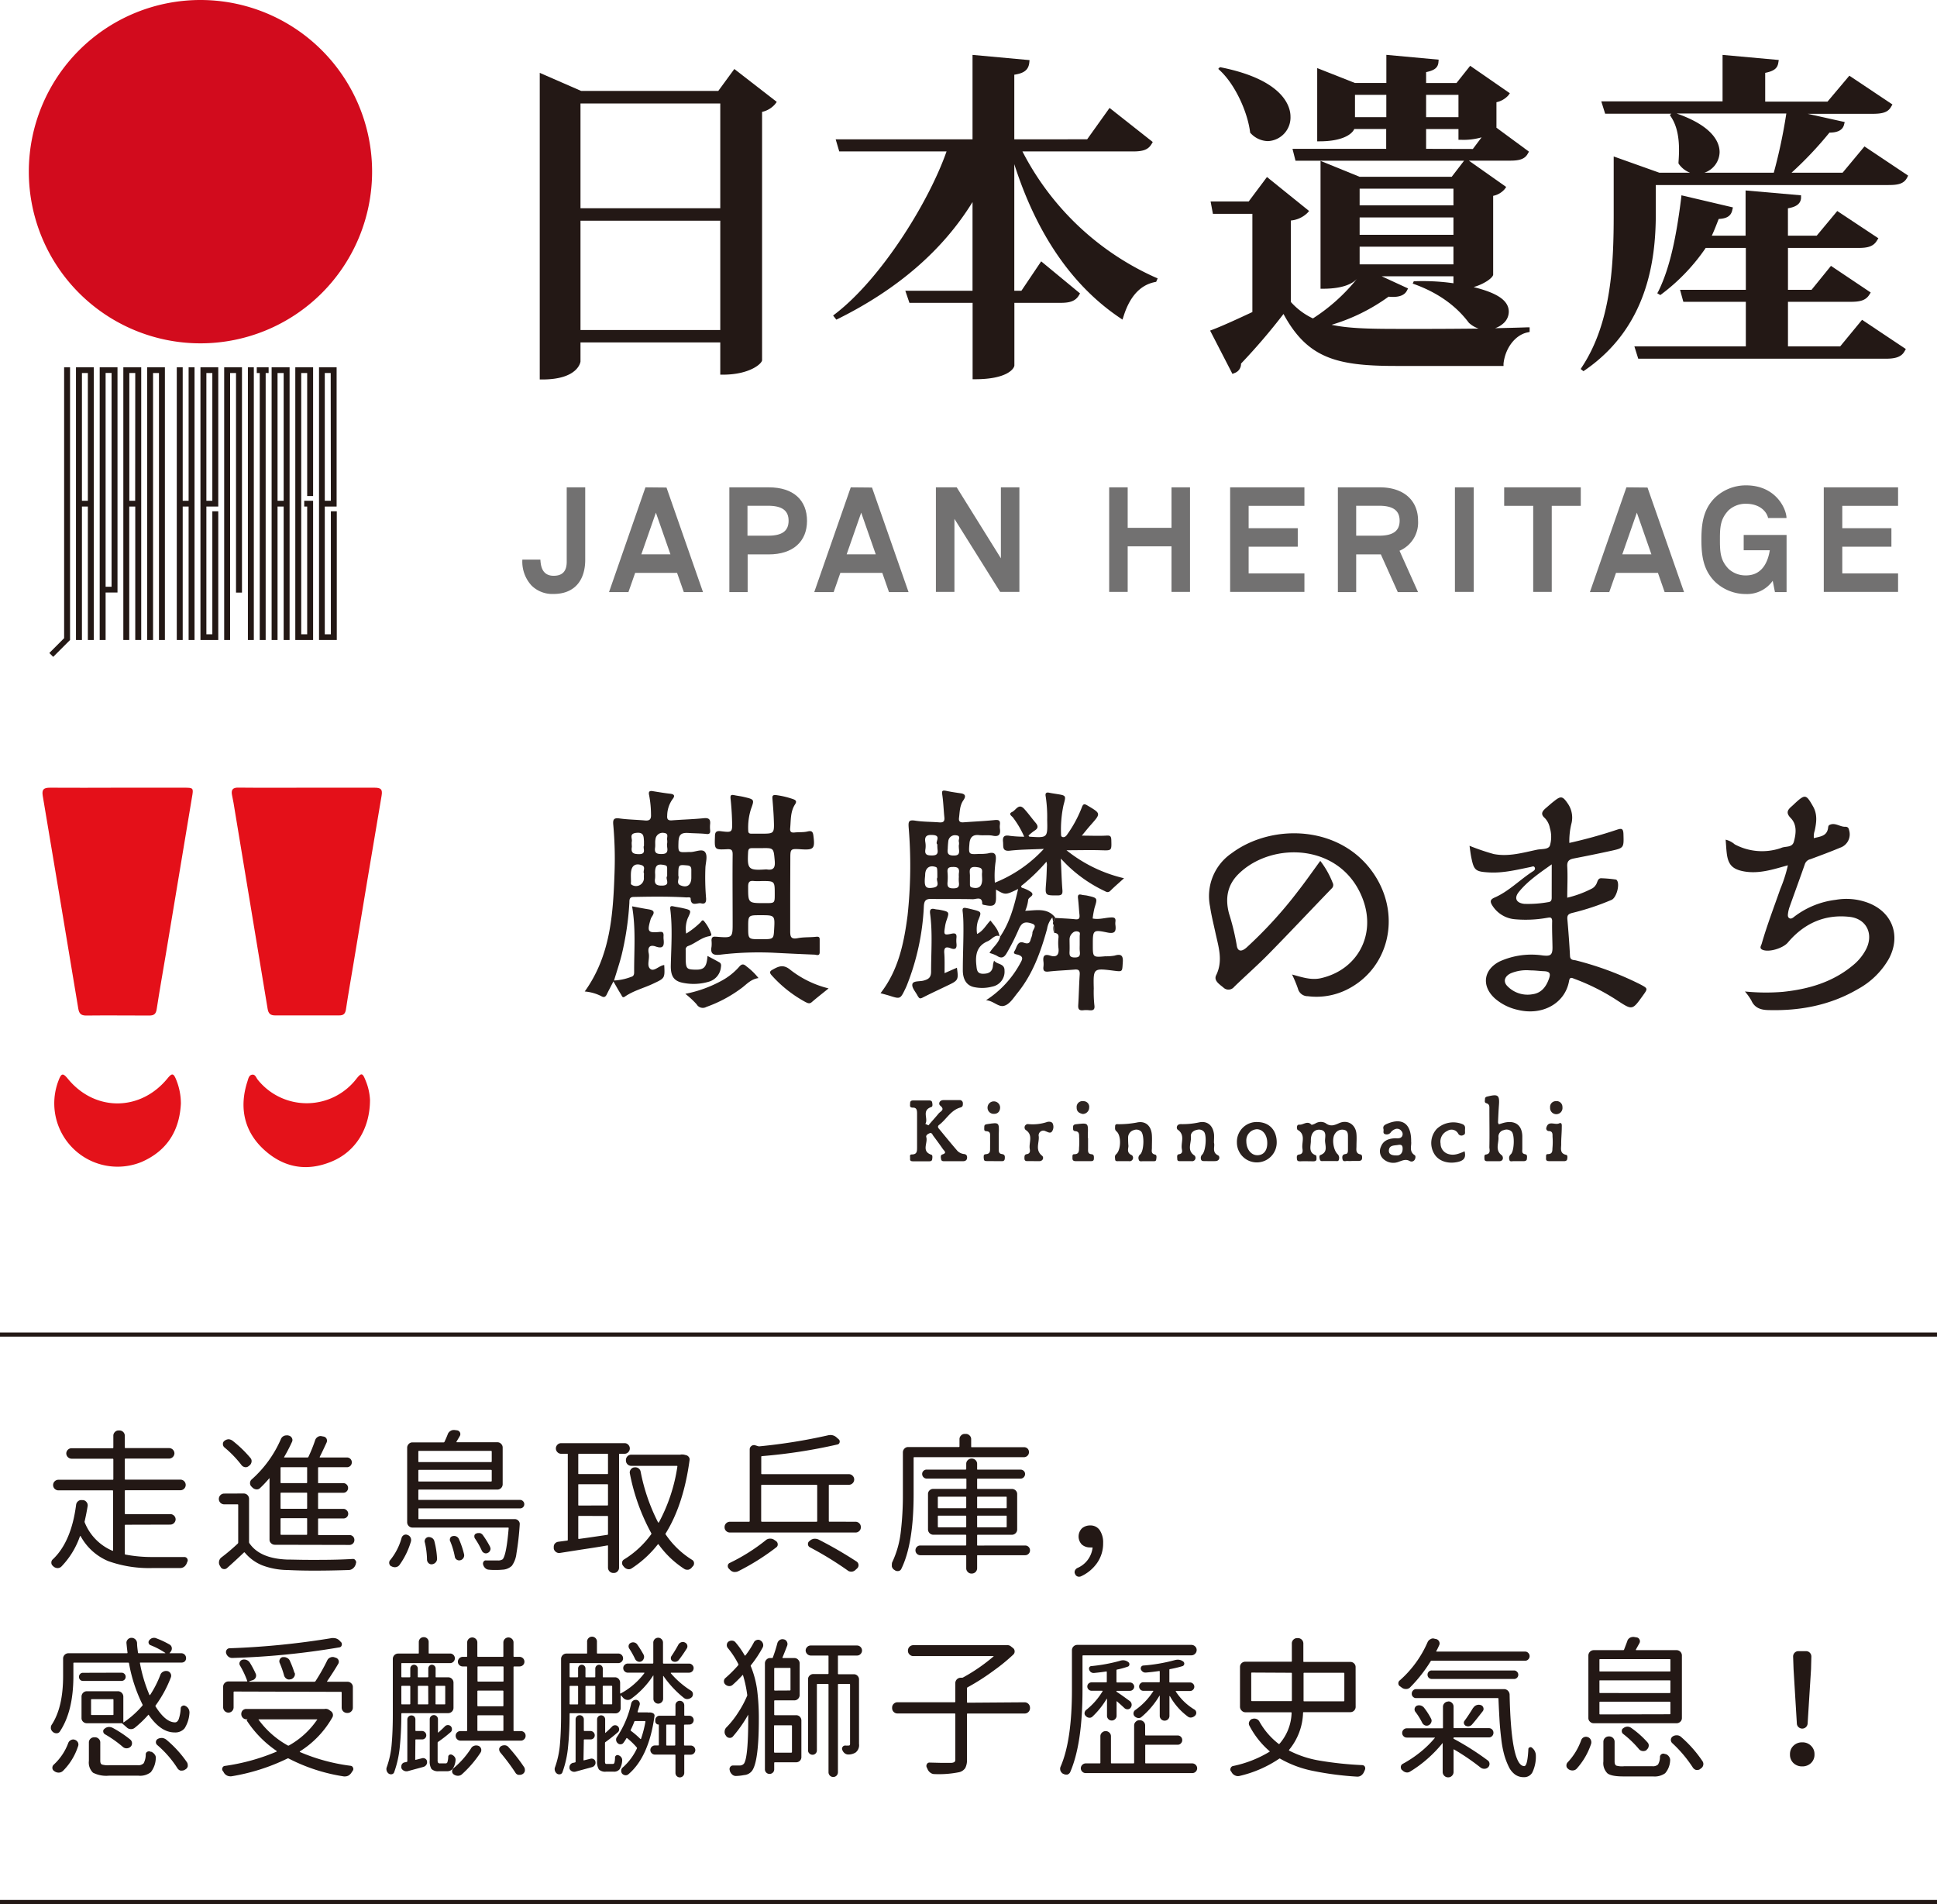 <svg id="圖層_3" data-name="圖層 3" xmlns="http://www.w3.org/2000/svg" viewBox="0 0 471.16 463.07"><defs><style>.cls-1{fill:#d20b1d;}.cls-2{fill:#231815;}.cls-3{fill:#727171;}.cls-4{fill:#e41019;}.cls-10,.cls-11,.cls-12,.cls-13,.cls-4,.cls-5,.cls-6,.cls-7,.cls-8,.cls-9{fill-rule:evenodd;}.cls-5{fill:#281e1b;}.cls-6{fill:#261d1a;}.cls-7{fill:#271d1a;}.cls-8{fill:#251b18;}.cls-9{fill:#e4121a;}.cls-10{fill:#291f1c;}.cls-11{fill:#2a211e;}.cls-12{fill:#2c2320;}.cls-13{fill:#2f2623;}</style></defs><path class="cls-1" d="M90.51,41.75A41.75,41.75,0,1,1,48.76,0,41.75,41.75,0,0,1,90.51,41.75Z"/><path class="cls-2" d="M30,89.33v66.32h1.44V123.19H32.9v32.46h1.45V89.33Zm2.88,32.46H31.46V90.72H32.9Z"/><polygon class="cls-2" points="35.79 89.33 35.79 155.65 37.23 155.65 37.23 90.72 38.67 90.72 38.67 155.65 40.11 155.65 40.11 89.33 35.79 89.33"/><path class="cls-2" d="M48.76,89.33v66.32h4.33v-31.3H51.65v29.91H50.2V123.19h2.89V89.33Zm2.89,32.46H50.2V90.72h1.45Z"/><polygon class="cls-2" points="54.53 89.33 54.53 155.65 55.97 155.65 55.97 90.72 57.41 90.72 57.41 144.12 58.86 144.12 58.86 89.33 54.53 89.33"/><path class="cls-2" d="M66.07,89.33v66.32h1.44V123.19H69v32.46h1.44V89.33ZM69,121.79H67.51V90.72H69Z"/><polygon class="cls-2" points="71.83 89.33 71.83 155.65 76.16 155.65 76.16 121.79 76.16 121.79 74 121.79 74 123.19 74.72 123.19 74.72 154.26 73.27 154.26 73.27 90.72 74.72 90.72 74.72 120.64 76.16 120.64 76.16 89.33 71.83 89.33"/><path class="cls-2" d="M18.48,89.33v66.32h1.45V123.19h1.44v32.46h1.44V89.33H18.48Zm1.45,32.46V90.72h1.44v31.07Z"/><path class="cls-2" d="M24.25,89.33v66.32h1.44V144.1h2.89V89.33H24.25Zm1.44,53.37v-52h1.45v52Z"/><polygon class="cls-2" points="45.88 121.79 44.44 121.79 44.44 89.33 43 89.33 43 155.65 44.44 155.65 44.44 123.19 45.88 123.19 45.88 155.65 47.32 155.65 47.32 89.33 45.88 89.33 45.88 121.79"/><path class="cls-2" d="M77.6,89.33v66.32h4.32v-31.3H80.48v29.91H79V123.19h2.88V89.33Zm2.88,32.46H79V90.72h1.44Z"/><rect class="cls-2" x="60.3" y="89.33" width="1.44" height="66.32"/><polygon class="cls-2" points="17.04 89.33 15.6 89.33 15.6 155.2 12 158.81 12.94 159.75 17.04 155.65 17.04 89.33"/><polygon class="cls-2" points="62.46 89.33 62.46 90.72 63.18 90.72 63.18 155.65 64.62 155.65 64.62 90.72 65.34 90.72 65.34 89.33 62.46 89.33"/><path class="cls-2" d="M141.2,87.92V83.27h34v7.85h.63c6.56,0,9.54-2.71,9.54-3.54V27.21a5.83,5.83,0,0,0,3.18-1.9l.39-.53-10.32-8-3.9,5.33H141.35l-10.06-4.39V92.29h.63C140.66,92.29,141.2,88,141.2,87.92Zm0-62.76h34V50.65h-34Zm0,28.52h34V80.26h-34Z"/><path class="cls-2" d="M281,67.45a67.2,67.2,0,0,1-32.3-30.62H275.6c2.53,0,3.7-.46,4.51-1.8l.29-.49-10.51-8.29-5.45,7.63H246.72V18.17c2.14-.33,3.41-1,3.64-2.87l.07-.68-13.87-1.27V33.88H203.27l.87,2.95h26.1c-4.3,12.28-15.86,30.91-27.08,39.51l-.51.4.78,1,.48-.23C218.2,70.4,229.25,61,236.56,49.14V70.71H220.21l1,2.94h15.37V92.23h.63c7.92,0,9.53-2.67,9.53-3.37V73.65H258c2,0,3.53-.31,4.42-1.8l.29-.49-9.45-7.8-4.81,7.15h-1.73V39.93c5.45,17,14.06,29.52,25.61,37.32l.7.48.27-.81c1.33-4.25,3.66-7.51,7.58-8.31l.35-.07.36-.84Z"/><path class="cls-2" d="M304.09,32.28l.16.16a5.88,5.88,0,0,0,4.17,1.88,5.75,5.75,0,0,0,5.48-6c0-2-1.2-8.72-16.67-11.89l-.49-.1-.41.42.35.33c3.72,3.41,6.75,10.05,7.39,15Z"/><path class="cls-2" d="M363.67,79.82a5.83,5.83,0,0,0,2.24-1.39A3.8,3.8,0,0,0,367,75.71c-.09-2.67-2.83-4.46-8.56-5.89,2.55-.73,4.63-2.2,4.76-3V47.63A5,5,0,0,0,366,46l.37-.53-9.08-6.4h10c2.12,0,3.58-.29,4.34-1.71l.28-.48L364,31.06v-6.2a5.43,5.43,0,0,0,2.88-1.65l.38-.53L357.61,16l-3.33,4.19h-7.39V17.54c1.82-.38,2.88-.95,3-2.41l.05-.62-12.72-1.17v6.84h-7.65l-9.17-3.62V34.37H321c5.36,0,7.82-1.63,8.42-3h7.76V36.2H314.39l.73,2.89h41l-3,3.9H330.7l-9.49-3.86V70.22h.62c4.94,0,7.24-1.3,8.23-2.4a44.55,44.55,0,0,1-10.7,9.62,16.72,16.72,0,0,1-5.37-4V53.63a6.64,6.64,0,0,0,4-1.82l.44-.49-10.25-8.27L303.73,49h-9.26l.56,3h9.6V75.89c-3.17,1.48-7,3.26-9.62,4.26l-.66.25,5.43,10.53.55-.22a2.34,2.34,0,0,0,1.54-2.28A149.34,149.34,0,0,0,312.2,76.36C318.07,87.2,325.22,89,339.63,89h26.09l0-.56c.41-3.82,2.88-7,5.85-7.6l.5-.11V79.61h-.65C369,79.7,366.37,79.76,363.67,79.82ZM337.21,28.5h-7.62V23.07h7.62Zm9.68-5.43h7.87V28.5h-7.87Zm0,13.13V31.38h7.87V34h.63a15.83,15.83,0,0,0,5-.6l-2.13,2.83Zm-16.17,9.68h22.82v4.06H330.72Zm0,7h22.82v4.22H330.72Zm0,7.11h22.82v4.3H330.72Zm8.82,20c-7,0-11.85-.17-15.64-1a46,46,0,0,0,13.86-6.84,10,10,0,0,0,1.09.06c1.69,0,2.82-.5,3.34-1.47l.31-.59-6.4-2.95h17.44v1.69a52.78,52.78,0,0,0-9.65-.48l-.26.55.58.22c7.86,2.89,11.49,7.23,13.09,9.33a6.39,6.39,0,0,0,2.37,1.4C352.61,80,345.4,80,339.54,80Z"/><path class="cls-2" d="M447.61,84.24h-12.7V73.4h15.22c2.2,0,3.65-.28,4.56-1.71l.35-.55-9.67-6.48-4.73,5.83h-5.73V60.3H452c2.22,0,3.67-.3,4.56-1.81l.34-.54-10-6.63-5,6h-7V50.66c1.64-.29,3.06-.86,3.19-2.49l0-.67-13.49-1.18v11h-8.22c.66-1.4,1.11-2.63,1.68-4.07,2-.09,3-.75,3.3-2.14l.16-.67L409,47.5l-.08.77c-1.13,9-2.64,16.66-5.49,22.49l-.31.56.74.44.4-.3A47.38,47.38,0,0,0,414.9,60.3h9.76V70.49h-16l.8,2.91h15.2V84.24H397.55l.94,3h60.12c2.18,0,3.82-.3,4.66-1.81l.31-.54-10.65-7.11Z"/><path class="cls-2" d="M448.2,42H435.78A89.08,89.08,0,0,0,445,32.25c1.5,0,3.13-.34,3.54-1.9l.17-.67-9-2h15.64c2.39,0,3.85-.27,4.66-1.74l.31-.53-10.48-7-5.32,6.31H429.37v-7c1.88-.39,2.95-.94,3.18-2.41l.12-.72L419,13.35v11.3H389.5l.94,3h16.13l-.4.3.35.55c2.13,3.29,2,7.75,1.76,11l0,.25.14.21A5.92,5.92,0,0,0,411.08,42h-7.47l-11.09-3.95v14c0,12-.5,26.24-7.73,37.22l-.3.47.67.53.5-.34c14.93-10.37,17.1-26.4,17.1-37.88V45H459.2c2.13,0,3.82-.14,4.67-1.76l.27-.53-10.62-7.1Zm-16.74,0H414.59a5.41,5.41,0,0,0,3.69-5c0-2.17-1.37-6.24-10.46-9.4h26.69A128.11,128.11,0,0,1,431.46,42Z"/><path class="cls-3" d="M137.85,136.62c0,2.27-1,3.41-3.18,3.41-3,0-3.14-2.74-3.23-3.94h-4.38a8.58,8.58,0,0,0,2.21,6.29,7.18,7.18,0,0,0,5.4,2.07c4.74,0,7.68-2.93,7.68-8.34V118.52h-4.5Z"/><polygon class="cls-3" points="243.46 135.78 232.71 118.52 227.65 118.52 227.65 143.95 232.16 143.95 232.16 126.19 243.28 143.95 247.96 143.95 247.96 118.52 243.46 118.52 243.46 135.78"/><polygon class="cls-3" points="284.96 128.37 274.3 128.37 274.3 118.52 269.8 118.52 269.8 143.95 274.3 143.95 274.3 132.87 284.96 132.87 284.96 143.95 289.46 143.95 289.46 118.52 284.96 118.52 284.96 128.37"/><polygon class="cls-3" points="299.22 143.95 317.29 143.95 317.29 139.45 303.72 139.45 303.72 132.96 315.67 132.96 315.67 128.46 303.72 128.46 303.72 123.02 317.29 123.02 317.29 118.52 299.22 118.52 299.22 143.95"/><polygon class="cls-3" points="461.69 123.02 461.69 118.52 443.62 118.52 443.62 143.95 461.69 143.95 461.69 139.45 448.12 139.45 448.12 132.96 460.07 132.96 460.07 128.46 448.12 128.46 448.12 123.02 461.69 123.02"/><rect class="cls-3" x="353.9" y="118.52" width="4.58" height="25.43"/><polygon class="cls-3" points="365.88 123.02 372.94 123.02 372.94 143.95 377.45 143.95 377.45 123.02 384.51 123.02 384.51 118.52 365.88 118.52 365.88 123.02"/><path class="cls-3" d="M157,118.52,148.14,144h4.72l1.64-4.68h10.19l1.64,4.68H171l-8.88-25.43Zm-1,16.3,3.54-10.14,3.54,10.14Z"/><path class="cls-3" d="M206.94,118.52,198.06,144h4.72l1.63-4.68h10.2l1.63,4.68H221l-8.89-25.43Zm-1,16.3,3.54-10.14,3.54,10.14Z"/><path class="cls-3" d="M395.61,118.52,386.73,144h4.71l1.64-4.68h10.2l1.63,4.68h4.72l-8.89-25.43Zm-1,16.3,3.54-10.14,3.54,10.14Z"/><path class="cls-3" d="M187,118.52h-9.59V144h4.45v-9.17H187c5.85,0,9.3-3.11,9.3-8.15S193,118.52,187,118.52Zm-.18,11.76h-5V123h5c3.39,0,5,1.15,5,3.64S190.25,130.28,186.86,130.28Z"/><path class="cls-3" d="M344.93,126.63c0-5-3.57-8.11-9.3-8.11h-10.2V144h4.45v-9.17h6L340,144h4.93l-4.52-10.08.07,0A7.45,7.45,0,0,0,344.93,126.63Zm-9.48,3.65h-5.57V123h5.57c3.39,0,5,1.15,5,3.64S338.84,130.28,335.45,130.28Z"/><path class="cls-3" d="M424.14,130.1v3.72h6.35c-.5,3.17-2.07,6.12-5.78,6.12a6.06,6.06,0,0,1-4.26-1.6c-2-2.08-2.09-4.1-2.09-7.11s.09-5,2.09-7.11a6.06,6.06,0,0,1,4.26-1.6c3.51,0,5.09,2.07,5.36,3.46h4.48c0-2.11-2.49-7.94-9.84-7.94a10.87,10.87,0,0,0-7.56,3c-2.74,2.73-3.3,6.06-3.3,10.21s.56,7.48,3.3,10.22a10.86,10.86,0,0,0,7.56,3,7.65,7.65,0,0,0,6.49-3.22l.54,2.75h2.83V130.1Z"/><path class="cls-2" d="M30.51,370.82q-.15,0-.15.18v6.9c0,.1.07.16.19.18a34.27,34.27,0,0,0,6.72.59c.46,0,1.25,0,2.36,0h1.93l3.3,0a.78.78,0,0,1,.66.36.82.82,0,0,1,.14.44.84.84,0,0,1-.07.32,2.52,2.52,0,0,0-.14.33,2,2,0,0,1-.62.89,1.59,1.59,0,0,1-1,.34H37.16a29.64,29.64,0,0,1-10.79-1.67,13.61,13.61,0,0,1-6.76-6.1s0,0-.06,0a.12.12,0,0,0-.09,0A19.94,19.94,0,0,1,14.92,381a1.29,1.29,0,0,1-.87.36H14a1.51,1.51,0,0,1-1-.4.23.23,0,0,1-.11-.11,1,1,0,0,1-.4-.83,1,1,0,0,1,.37-.8q4.5-4.26,5.66-13.3a1.28,1.28,0,0,1,.5-.84,1.14,1.14,0,0,1,.92-.25h.29a1.22,1.22,0,0,1,.84.51,1.2,1.2,0,0,1,.25.94c-.19,1.16-.43,2.39-.72,3.67a.37.37,0,0,0,0,.29,12.5,12.5,0,0,0,6.76,6.91c.1,0,.15,0,.15-.08V362.64a.16.16,0,0,0-.18-.18H14.23a1.3,1.3,0,0,1-.93-.38,1.27,1.27,0,0,1-.38-.91,1.25,1.25,0,0,1,.38-.91,1.3,1.3,0,0,1,.93-.38H27.39q.18,0,.18-.15v-4.79a.16.16,0,0,0-.18-.18h-10a1.32,1.32,0,0,1-1.27-1.28,1.3,1.3,0,0,1,1.27-1.27h10a.16.16,0,0,0,.18-.18v-2.84a1.22,1.22,0,0,1,.38-.92,1.19,1.19,0,0,1,.89-.38h.22a1.3,1.3,0,0,1,1.3,1.3V352q0,.18.15.18H41.16a1.3,1.3,0,0,1,1.27,1.27,1.32,1.32,0,0,1-1.27,1.28H30.51q-.15,0-.15.18v4.79a.13.13,0,0,0,.15.15H43.88a1.29,1.29,0,0,1,0,2.58H30.51q-.15,0-.15.18v5.45q0,.18.15.18H41.45a1.24,1.24,0,0,1,.89.38,1.26,1.26,0,0,1,.38.89,1.32,1.32,0,0,1-1.27,1.28Z"/><path class="cls-2" d="M59.27,363.22a1.3,1.3,0,0,1,1.31,1.31V375a.59.59,0,0,0,.07.29q2.55,3.78,9.3,4c1.38,0,3.1.07,5.16.07h2.4q4.72,0,8.29-.22a.65.65,0,0,1,.65.33.71.71,0,0,1,.18.47.62.62,0,0,1-.07.29c0,.1,0,.19-.07.29a1.93,1.93,0,0,1-.62.91,1.67,1.67,0,0,1-1,.4c-3,.1-5.87.15-8.43.15q-3.52,0-6.47-.15a17.83,17.83,0,0,1-6.18-1.14,10.75,10.75,0,0,1-4.25-3.11.14.14,0,0,0-.22,0q-1.85,1.78-4.1,3.78a1,1,0,0,1-.86.23.94.94,0,0,1-.71-.52l-.22-.37a1.46,1.46,0,0,1-.14-1,1.51,1.51,0,0,1,.54-.91,48.54,48.54,0,0,0,4-3.38.38.38,0,0,0,.11-.26V366a.13.13,0,0,0-.14-.14H54.54a1.31,1.31,0,0,1,0-2.62Zm1.67-8.61a1.12,1.12,0,0,1,.24.94,1.33,1.33,0,0,1-.53.88l-.18.14a1.08,1.08,0,0,1-.91.24,1.32,1.32,0,0,1-.84-.53A26.62,26.62,0,0,0,54.58,352a1.06,1.06,0,0,1-.36-.82.9.9,0,0,1,.4-.78h0a1.68,1.68,0,0,1,1-.37h0a1.82,1.82,0,0,1,1,.4A28.85,28.85,0,0,1,60.94,354.61Zm5.92,21.08a1.29,1.29,0,0,1-.92-.37,1.17,1.17,0,0,1-.38-.91V359.59s0,0,0-.06a.06.06,0,0,0-.07,0,26.71,26.71,0,0,1-2.22,2.36,1.09,1.09,0,0,1-.89.33,1.51,1.51,0,0,1-.93-.4l-.29-.29a1.1,1.1,0,0,1-.34-.87,1.14,1.14,0,0,1,.38-.84A28,28,0,0,0,68.32,350a1.44,1.44,0,0,1,1.38-.91,1.47,1.47,0,0,1,.36,0l.26.07a1.15,1.15,0,0,1,.7.6,1,1,0,0,1,0,.92,39.82,39.82,0,0,1-1.89,3.64c-.07.1-.05.14.08.14h5.59a.22.22,0,0,0,.22-.14,37,37,0,0,0,1.64-4.07,1.46,1.46,0,0,1,.65-.8,1.22,1.22,0,0,1,1-.15l.44.08a1,1,0,0,1,.69.54,1.11,1.11,0,0,1,0,.91c-.68,1.48-1.23,2.64-1.67,3.49,0,.1,0,.14.07.14h6.55a1.17,1.17,0,0,1,.85.35,1.2,1.2,0,0,1,0,1.67,1.17,1.17,0,0,1-.85.35H77.51c-.1,0-.14.06-.14.18v3.52c0,.12,0,.18.14.18h6a1.09,1.09,0,0,1,.83.35,1.14,1.14,0,0,1,.33.82,1.12,1.12,0,0,1-.33.81,1.06,1.06,0,0,1-.83.35h-6c-.1,0-.14.06-.14.18v3.56c0,.12,0,.18.14.18h6a1.08,1.08,0,0,1,.8.33,1.14,1.14,0,0,1-.8,2h-6c-.1,0-.14.06-.14.19v3.67c0,.12,0,.18.14.18H85a1.16,1.16,0,0,1,1.2,1.2,1.15,1.15,0,0,1-.34.85,1.18,1.18,0,0,1-.86.35Zm7.71-15c.09,0,.14-.06.14-.18V357c0-.12,0-.18-.14-.18H68.39q-.15,0-.15.18v3.52q0,.18.15.18Zm0,6.25c.09,0,.14-.06.14-.18v-3.56c0-.12,0-.18-.14-.18H68.39q-.15,0-.15.18v3.56q0,.18.15.18Zm0,6.33c.09,0,.14-.06.14-.18v-3.67c0-.13,0-.19-.14-.19H68.39c-.1,0-.15.06-.15.19v3.67q0,.18.15.18Z"/><path class="cls-2" d="M97.15,380.63a1.4,1.4,0,0,1-.93.51,1.6,1.6,0,0,1-1-.22l-.08,0a1,1,0,0,1-.47-.87.94.94,0,0,1,.29-.69A14.78,14.78,0,0,0,97.69,374a1.14,1.14,0,0,1,.58-.69,1,1,0,0,1,.88,0,1.19,1.19,0,0,1,.72.65,1.31,1.31,0,0,1,.08.95A18.81,18.81,0,0,1,97.15,380.63Zm30.09-15.52a1,1,0,0,1,.29.73,1,1,0,0,1-1,1h-24.6c-.1,0-.15,0-.15.14v2.33c0,.09,0,.14.15.14h23.26a1.2,1.2,0,0,1,.9.38,1.09,1.09,0,0,1,.33.89,67.43,67.43,0,0,1-.8,7.09,6.25,6.25,0,0,1-1.12,3,3.53,3.53,0,0,1-2.29.94,15.85,15.85,0,0,1-1.6.07c-.54,0-1.11,0-1.71-.07a1.34,1.34,0,0,1-.87-.38,1.76,1.76,0,0,1-.51-.86.83.83,0,0,1,.11-.72.61.61,0,0,1,.62-.29c.84,0,1.78,0,2.79,0a1.89,1.89,0,0,0,1.24-.29c.6-.7,1.09-3.22,1.45-7.56a.13.13,0,0,0-.14-.14H100.31a1.23,1.23,0,0,1-.89-.38,1.28,1.28,0,0,1-.38-.93V352.1a1.26,1.26,0,0,1,.38-.92,1.2,1.2,0,0,1,.89-.39h7.56a.25.25,0,0,0,.25-.14c.32-.68.57-1.27.77-1.78a1.53,1.53,0,0,1,.65-.84,1.47,1.47,0,0,1,.8-.25l.22,0,.62.08a.92.92,0,0,1,.69,1.34c-.25.44-.53.91-.84,1.42,0,.1,0,.14.11.14H121a1.2,1.2,0,0,1,.89.39,1.22,1.22,0,0,1,.38.92V361a1.3,1.3,0,0,1-1.27,1.27H101.91c-.1,0-.15.06-.15.19v2.18c0,.09,0,.14.15.14h24.6A1,1,0,0,1,127.24,365.11ZM119.61,353c0-.09-.06-.14-.19-.14H101.91c-.1,0-.15.05-.15.14v2.4q0,.18.15.18h17.51c.13,0,.19-.06.19-.18Zm-17.85,7.13q0,.18.15.18h17.51c.13,0,.19-.06.19-.18v-2.47a.17.17,0,0,0-.19-.19H101.91c-.1,0-.15.06-.15.19Zm1.57,15a1,1,0,0,1,.14-.86,1,1,0,0,1,.69-.45,1.57,1.57,0,0,1,.93.22,1.25,1.25,0,0,1,.56.76,20.72,20.72,0,0,1,.66,4.22,1.27,1.27,0,0,1-.31.92,1.35,1.35,0,0,1-.89.49,1,1,0,0,1-.84-.25,1.19,1.19,0,0,1-.4-.8A19.87,19.87,0,0,0,103.33,375.07Zm6.17-.26a1.06,1.06,0,0,1,0-.8.77.77,0,0,1,.58-.47,1.3,1.3,0,0,1,.93.07,1.27,1.27,0,0,1,.63.66,21.18,21.18,0,0,1,1.24,3.67,1.19,1.19,0,0,1-.16.91,1.17,1.17,0,0,1-.75.54,1.07,1.07,0,0,1-.87-.14,1,1,0,0,1-.47-.73A18.29,18.29,0,0,0,109.5,374.81Zm9.71,1.38a1.06,1.06,0,0,1,.11.44.93.93,0,0,1-.11.4,1,1,0,0,1-.59.58,1,1,0,0,1-.43.11,1,1,0,0,1-.44-.11,1.14,1.14,0,0,1-.58-.62,19.46,19.46,0,0,0-1.63-2.87.8.8,0,0,1-.15-.47.81.81,0,0,1,0-.25.66.66,0,0,1,.47-.51,1.17,1.17,0,0,1,.51-.11l.36,0a1.35,1.35,0,0,1,.73.51A23.68,23.68,0,0,1,119.21,376.19Z"/><path class="cls-2" d="M152.82,351.36a1.27,1.27,0,0,1,0,1.81,1.21,1.21,0,0,1-.89.39h-1.17a.16.16,0,0,0-.18.18v27.51a1.26,1.26,0,0,1-.38.92,1.19,1.19,0,0,1-.89.38h-.11a1.3,1.3,0,0,1-1.31-1.3V376c0-.12,0-.17-.14-.15q-2.3.41-6.27,1l-5.29.83a1.27,1.27,0,0,1-.94-.23,1.32,1.32,0,0,1-.55-.82l0-.25a.6.6,0,0,1,0-.22,1.15,1.15,0,0,1,.25-.73,1.32,1.32,0,0,1,.84-.47l2.18-.29c.1,0,.14-.06.14-.18V353.74c0-.12,0-.18-.14-.18h-1.45a1.24,1.24,0,0,1-.93-.39,1.27,1.27,0,0,1,0-1.81,1.23,1.23,0,0,1,.93-.38h15.48A1.2,1.2,0,0,1,152.82,351.36Zm-5.07,7.14c.09,0,.14-.05.14-.15v-4.61c0-.12,0-.18-.14-.18h-6.94q-.15,0-.15.18v4.61a.13.13,0,0,0,.15.15Zm0,7.63c.09,0,.14-.05.14-.15v-4.87a.13.13,0,0,0-.14-.14h-6.94c-.1,0-.15,0-.15.14V366a.13.13,0,0,0,.15.15Zm-6.94,2.54a.13.13,0,0,0-.15.15v5.3a.13.13,0,0,0,.15.15c1.47-.19,3.79-.53,6.94-1,.09,0,.14-.06.14-.18v-4.25c0-.1,0-.15-.14-.15Zm24.78-14.93a2,2,0,0,1,.4,0,1.9,1.9,0,0,1,.54.07l.44.11a1.17,1.17,0,0,1,.6.46.94.94,0,0,1,.16.74q-1.46,10.8-5.81,17.81a.17.17,0,0,0,0,.25,21.27,21.27,0,0,0,6.43,6.18.94.94,0,0,1,.47.87,1,1,0,0,1-.25.66,3.09,3.09,0,0,0-.29.32,1.52,1.52,0,0,1-.87.55l-.29,0a1.22,1.22,0,0,1-.69-.21,23.15,23.15,0,0,1-6.22-5.93c-.07-.09-.14-.09-.22,0a26.16,26.16,0,0,1-6.36,5.82,1.22,1.22,0,0,1-1,.16,1.59,1.59,0,0,1-.87-.56,1.74,1.74,0,0,1-.18-.22,1,1,0,0,1-.26-.69.94.94,0,0,1,.48-.87,22.94,22.94,0,0,0,6.61-6.14.24.24,0,0,0,0-.26,49.93,49.93,0,0,1-5.2-14.5,1.17,1.17,0,0,1,.19-.94,1.24,1.24,0,0,1,.83-.55l.11,0a1.33,1.33,0,0,1,.95.21,1.27,1.27,0,0,1,.54.84,46.32,46.32,0,0,0,4.25,12.35.12.12,0,0,0,.09,0,.1.1,0,0,0,.09,0,41.44,41.44,0,0,0,4.51-13.62c0-.1,0-.15-.14-.15H153.56a1.3,1.3,0,0,1-1.31-1.31v-.1a1.3,1.3,0,0,1,1.31-1.31h12Z"/><path class="cls-2" d="M208.08,370.09a1.27,1.27,0,0,1,.93.38,1.2,1.2,0,0,1,.38.89v.07a1.17,1.17,0,0,1-.38.91,1.26,1.26,0,0,1-.93.37H177.56a1.29,1.29,0,0,1-.93-.37,1.21,1.21,0,0,1-.38-.91v-.07a1.24,1.24,0,0,1,.38-.89,1.3,1.3,0,0,1,.93-.38h4.65q.15,0,.15-.18V352.47a1,1,0,0,1,.4-.79,1,1,0,0,1,.87-.2l.87.26a.91.91,0,0,0,.33,0,134.17,134.17,0,0,0,16.5-2.65A2.82,2.82,0,0,1,202,349a2.18,2.18,0,0,1,1.53.62l.5.44a.71.71,0,0,1,.2.71.64.64,0,0,1-.49.52,128.55,128.55,0,0,1-18.38,2.84c-.13,0-.19.06-.19.18v4.07c0,.1.06.14.19.14h21.11a1.27,1.27,0,0,1,.93.39,1.27,1.27,0,0,1,0,1.81,1.26,1.26,0,0,1-.93.38h-4.72a.13.13,0,0,0-.15.15v8.65q0,.18.15.18Zm-21.87,4.54a1.59,1.59,0,0,1,1-.43h.14a1.64,1.64,0,0,1,.91.25l.48.33a.92.92,0,0,1,.43.74.82.82,0,0,1-.33.78,56.41,56.41,0,0,1-9.26,5.82,1.64,1.64,0,0,1-.73.18,1.47,1.47,0,0,1-.36,0,1.7,1.7,0,0,1-.95-.54l-.25-.26a.83.83,0,0,1-.26-.61.79.79,0,0,1,.51-.8A45.7,45.7,0,0,0,186.21,374.63Zm-.87-13.52c-.13,0-.19.05-.19.15v8.65c0,.12.06.18.19.18H198.6a.16.16,0,0,0,.18-.18v-8.65q0-.15-.18-.15ZM197,376.3a.85.85,0,0,1-.47-.8.81.81,0,0,1,.29-.65l.18-.15a1.85,1.85,0,0,1,1-.47h.25a2,2,0,0,1,.84.18,99.51,99.51,0,0,1,9.3,5.38,1.07,1.07,0,0,1,.11,1.64l-.4.36a1.45,1.45,0,0,1-.94.44h-.11a1.38,1.38,0,0,1-.91-.33A83.51,83.51,0,0,0,197,376.3Z"/><path class="cls-2" d="M249.93,352.28a1.22,1.22,0,0,1,.36.88,1.19,1.19,0,0,1-.36.87,1.22,1.22,0,0,1-.88.36H222.38a.13.13,0,0,0-.15.15v8.94q0,12-3,18.09a.91.91,0,0,1-.71.51,1.14,1.14,0,0,1-.89-.22.35.35,0,0,0-.11-.07,1.39,1.39,0,0,1-.58-.8,1.94,1.94,0,0,1,0-.4A1.84,1.84,0,0,1,217,380a23.5,23.5,0,0,0,2.11-7.46,74.59,74.59,0,0,0,.51-9V353.23a1.3,1.3,0,0,1,.38-.93,1.23,1.23,0,0,1,.89-.38h12.32q.18,0,.18-.15V350a1.23,1.23,0,0,1,.38-.89,1.2,1.2,0,0,1,.89-.38h.26a1.22,1.22,0,0,1,.92.38,1.2,1.2,0,0,1,.39.89v1.81c0,.1,0,.15.14.15h12.68A1.22,1.22,0,0,1,249.93,352.28Zm-.55,23.59a1.13,1.13,0,0,1,.82.34,1.14,1.14,0,0,1,.34.84,1.12,1.12,0,0,1-.34.83,1.14,1.14,0,0,1-.82.35H237.82c-.09,0-.14,0-.14.15v3a1.3,1.3,0,0,1-1.31,1.31h-.07a1.19,1.19,0,0,1-.89-.38,1.23,1.23,0,0,1-.38-.93v-3c0-.1-.06-.15-.19-.15h-11a1.18,1.18,0,0,1-1.16-1.18,1.14,1.14,0,0,1,.34-.84,1.11,1.11,0,0,1,.82-.34h11c.13,0,.19-.05.19-.15V373.4c0-.1-.06-.15-.19-.15H227a1.3,1.3,0,0,1-1.27-1.31v-8.57a1.17,1.17,0,0,1,.38-.91,1.25,1.25,0,0,1,.89-.36h7.88a.17.17,0,0,0,.19-.19v-2.18c0-.09-.06-.14-.19-.14H225.4a1.06,1.06,0,0,1-.77-.33,1.1,1.1,0,0,1-.32-.78,1,1,0,0,1,.32-.76,1.08,1.08,0,0,1,.77-.31h9.44c.13,0,.19-.06.19-.18V356a1.19,1.19,0,0,1,.38-.89,1.23,1.23,0,0,1,.89-.38h.07a1.3,1.3,0,0,1,.93.38,1.23,1.23,0,0,1,.38.89v1.24c0,.12,0,.18.14.18h10.43a1.08,1.08,0,0,1,.77.31,1,1,0,0,1,.32.76,1.1,1.1,0,0,1-.32.78,1.06,1.06,0,0,1-.77.33H237.82a.13.13,0,0,0-.14.14v2.18c0,.13,0,.19.14.19h8.29a1.32,1.32,0,0,1,.93.36,1.21,1.21,0,0,1,.38.91v8.57a1.27,1.27,0,0,1-.38.93,1.3,1.3,0,0,1-.93.38h-8.29c-.09,0-.14.05-.14.15v2.32c0,.1,0,.15.14.15ZM228.3,364c-.12,0-.18.05-.18.14v2.47c0,.13.06.19.18.19h6.54a.17.17,0,0,0,.19-.19v-2.47c0-.09-.06-.14-.19-.14Zm-.18,7.27a.16.16,0,0,0,.18.18h6.54c.13,0,.19-.06.19-.18v-2.51c0-.1-.06-.15-.19-.15H228.3q-.18,0-.18.15Zm16.75-7.13a.12.12,0,0,0-.14-.14h-6.91a.13.13,0,0,0-.14.14v2.47c0,.13,0,.19.14.19h6.91c.1,0,.14-.06.14-.19Zm-.14,7.31c.1,0,.14-.06.14-.18v-2.51c0-.1,0-.15-.14-.15h-6.91c-.09,0-.14.05-.14.15v2.51c0,.12,0,.18.14.18Z"/><path class="cls-2" d="M262.88,383.39a1.32,1.32,0,0,1-.42.07,1,1,0,0,1-.38-.07,1,1,0,0,1-.58-.62.69.69,0,0,1-.11-.4,1.05,1.05,0,0,1,.07-.4,1.34,1.34,0,0,1,.58-.62,6.13,6.13,0,0,0,3.71-4.86.26.26,0,0,0,0-.1.13.13,0,0,0-.11-.05,2.84,2.84,0,0,1-.47,0,3,3,0,0,1-2-.69,2.81,2.81,0,0,1,0-3.95,3,3,0,0,1,2-.71,2.69,2.69,0,0,1,2.34,1.17,5.34,5.34,0,0,1,.82,3.12,8.25,8.25,0,0,1-1.46,4.82A9.68,9.68,0,0,1,262.88,383.39Z"/><path class="cls-2" d="M29.78,419.2c-.07-.05-.07-.09,0-.11v0H21.13a1.28,1.28,0,0,1-.92-.36,1.19,1.19,0,0,1-.38-.91v-5.2a1.31,1.31,0,0,1,1.3-1.31h7.53A1.33,1.33,0,0,1,30,412.58v6.22c0,.09,0,.12.1.07a22.88,22.88,0,0,0,4.55-4.07.25.25,0,0,0,0-.29,36.81,36.81,0,0,1-3.27-10,.17.17,0,0,0-.18-.15H18a.13.13,0,0,0-.15.15v3.12q0,8.55-3.3,13.49a.9.9,0,0,1-.77.41,1.24,1.24,0,0,1-.9-.31s0,0,0,0a1.42,1.42,0,0,1-.51-.84v-.25a1.2,1.2,0,0,1,.22-.69q2.76-4.22,2.76-11.81v-4.25a1.27,1.27,0,0,1,.38-.93,1.3,1.3,0,0,1,.93-.38H30.87a.13.13,0,0,0,.15-.15c-.1-.75-.18-1.52-.26-2.32a1.14,1.14,0,0,1,.33-.89,1.2,1.2,0,0,1,.91-.39h0a1.35,1.35,0,0,1,1.34,1.28c0,.72.12,1.5.22,2.32a.17.17,0,0,0,.18.15h6.47s0,0,0-.08a18.75,18.75,0,0,0-3.6-1.88.74.74,0,0,1-.46-.53.71.71,0,0,1,.17-.67,1.41,1.41,0,0,1,1.78-.44,20.79,20.79,0,0,1,3.16,1.49,1.07,1.07,0,0,1,.53.82,1.21,1.21,0,0,1-.28.92l-.21.26c-.08.07-.07.11,0,.11h2.8a1.16,1.16,0,0,1,1.16,1.16A1.11,1.11,0,0,1,45,404a1.13,1.13,0,0,1-.82.34h-10c-.12,0-.17.05-.14.15a36.27,36.27,0,0,0,2.32,7.74l.07,0s0,0,.08,0a25.45,25.45,0,0,0,2.5-4.91,1.34,1.34,0,0,1,.68-.76,1.46,1.46,0,0,1,1-.15h.07a1.15,1.15,0,0,1,.74.6,1.09,1.09,0,0,1,.06.93,29.07,29.07,0,0,1-3.71,6.83.24.24,0,0,0,0,.26c1.62,2.57,3.2,3.85,4.72,3.85.39,0,.7-.27.91-.8a9.66,9.66,0,0,0,.48-2.65.65.65,0,0,1,.4-.55.69.69,0,0,1,.72,0,1.7,1.7,0,0,1,1,1.49.62.62,0,0,1,0,.25,7.81,7.81,0,0,1-1.18,3.71,2.94,2.94,0,0,1-2.45,1q-3.32,0-6.25-4.22-.07-.15-.18,0a26.8,26.8,0,0,1-3.27,3.12,1.44,1.44,0,0,1-1,.29,1.41,1.41,0,0,1-.95-.44Q30.22,419.56,29.78,419.2ZM15.32,430.68a1.51,1.51,0,0,1-1,.42,1.71,1.71,0,0,1-1.05-.31l-.15-.11a.88.88,0,0,1-.38-.73,1,1,0,0,1,.35-.8,13.49,13.49,0,0,0,3.52-5.27,1.26,1.26,0,0,1,.66-.7,1.11,1.11,0,0,1,.94-.06,1.3,1.3,0,0,1,.75.65,1.17,1.17,0,0,1,0,1A14.81,14.81,0,0,1,15.32,430.68ZM29.57,406.8a1,1,0,0,1,1,1,1,1,0,0,1-1,1H20.15a.9.9,0,0,1-.67-.29,1,1,0,0,1-.27-.69,1,1,0,0,1,.27-.69.87.87,0,0,1,.67-.3Zm-2.88,22.5h6.8a1.77,1.77,0,0,0,1.45-.47,4.55,4.55,0,0,0,.51-2.15.7.7,0,0,1,.38-.65.88.88,0,0,1,.82,0,.28.28,0,0,0,.15,0,1.93,1.93,0,0,1,.83.67,1.27,1.27,0,0,1,.26,1,5.77,5.77,0,0,1-1.2,3.29,4.19,4.19,0,0,1-3,.86H26.48a7.08,7.08,0,0,1-3.86-.73,3.42,3.42,0,0,1-1-2.87v-4.47a1.22,1.22,0,0,1,.38-.91,1.32,1.32,0,0,1,.93-.36h.15a1.28,1.28,0,0,1,.92.36,1.2,1.2,0,0,1,.39.91v4.43c0,.49.13.8.41.93A5.48,5.48,0,0,0,26.69,429.3Zm.77-12.21c.09,0,.14,0,.14-.15v-3.56a.13.13,0,0,0-.14-.14H22.3c-.1,0-.15.05-.15.14v3.56a.13.13,0,0,0,.15.15Zm-1.93,4.69a.86.86,0,0,1-.42-.64.69.69,0,0,1,.28-.67,1.66,1.66,0,0,1,1.12-.47,2.06,2.06,0,0,1,.88.21,27.43,27.43,0,0,1,4.32,2.87,1.16,1.16,0,0,1,.4.89,1.1,1.1,0,0,1-.4.88,1.39,1.39,0,0,1-.93.34,1.32,1.32,0,0,1-.92-.36A27.44,27.44,0,0,0,25.53,421.78Zm12.68,2.58a.9.9,0,0,1,.19-1.46,1.87,1.87,0,0,1,.9-.22h.19a2,2,0,0,1,1,.44,27.21,27.21,0,0,1,5,5.49,1.33,1.33,0,0,1,.18.65,2.11,2.11,0,0,1,0,.33,1.21,1.21,0,0,1-.62.76l-.18.11a1.25,1.25,0,0,1-.58.15,2.35,2.35,0,0,1-.4,0,1.39,1.39,0,0,1-.76-.62A25.48,25.48,0,0,0,38.21,424.36Z"/><path class="cls-2" d="M79,415.6a1,1,0,0,1,.3,0,1.36,1.36,0,0,1,.65.18l.47.33a1.21,1.21,0,0,1,.53.69,1.12,1.12,0,0,1-.09.84,23.25,23.25,0,0,1-7.89,8.28c-.05,0-.06.06-.05.09a.19.19,0,0,0,.05.09,46,46,0,0,0,12.36,3.35.67.67,0,0,1,.54.47.63.63,0,0,1,.08.29.78.78,0,0,1-.15.44l-.29.43a2.27,2.27,0,0,1-.8.77,1.94,1.94,0,0,1-.8.18h-.25a43.4,43.4,0,0,1-13.45-4.36.3.3,0,0,0-.29,0A49,49,0,0,1,56.29,432a2.2,2.2,0,0,1-.36,0A1.8,1.8,0,0,1,54.4,431a3,3,0,0,0-.22-.32.76.76,0,0,1-.14-.44.62.62,0,0,1,.07-.29.67.67,0,0,1,.54-.47,50,50,0,0,0,12.58-3.46.09.09,0,0,0,.07-.09.12.12,0,0,0,0-.09,26.28,26.28,0,0,1-7.19-7.27c-.15-.19-.1-.33.14-.43h-.29a1.24,1.24,0,0,1-.91-.38,1.29,1.29,0,0,1-.36-.91A1.28,1.28,0,0,1,59,416a1.24,1.24,0,0,1,.91-.38H79Zm-22-4.22a.16.16,0,0,0-.18.18v3.64a1.32,1.32,0,0,1-.36.93,1.22,1.22,0,0,1-.91.38h0a1.24,1.24,0,0,1-.89-.38,1.3,1.3,0,0,1-.38-.93v-5a1.23,1.23,0,0,1,.38-.89,1.24,1.24,0,0,1,.89-.38h4.47c.12,0,.16-.05.11-.15a21.85,21.85,0,0,0-1.74-3.7.87.87,0,0,1-.08-.84,1,1,0,0,1,.62-.58,1.64,1.64,0,0,1,1.86.73A22.65,22.65,0,0,1,62.18,407a1.14,1.14,0,0,1,0,1,1.18,1.18,0,0,1-.75.63l-.8.26V409H76.49a.31.31,0,0,0,.26-.15,47.15,47.15,0,0,0,2.83-5,1.37,1.37,0,0,1,.73-.73,1.44,1.44,0,0,1,.62-.14,1.25,1.25,0,0,1,.4.07l.32.11a1,1,0,0,1,.62,1.49c-.75,1.28-1.65,2.69-2.69,4.21-.07.1,0,.15.08.15h4.9a1.23,1.23,0,0,1,.89.38,1.19,1.19,0,0,1,.38.89v5a1.26,1.26,0,0,1-.38.93,1.23,1.23,0,0,1-.89.38h-.14a1.3,1.3,0,0,1-1.31-1.31v-3.64q0-.18-.15-.18Zm23.62-13a4.23,4.23,0,0,1,.48,0,2.07,2.07,0,0,1,1.63.77l.26.25a.8.8,0,0,1,.12.75.65.65,0,0,1-.56.49,186.08,186.08,0,0,1-26.09,2.58,1.4,1.4,0,0,1-.91-.33,1.65,1.65,0,0,1-.55-.84,1,1,0,0,1,.13-.8.87.87,0,0,1,.71-.39A192.6,192.6,0,0,0,80.56,398.41Zm-3.48,19.91c.07-.09,0-.14-.08-.14H63c-.13,0-.15,0-.08.11A21.94,21.94,0,0,0,70,424.5a.3.3,0,0,0,.29,0A20.26,20.26,0,0,0,77.08,418.32Zm-5.46-11.48a1.13,1.13,0,0,1-.14,1,1.33,1.33,0,0,1-.8.6h-.11a1.08,1.08,0,0,1-.94-.14,1.4,1.4,0,0,1-.59-.8,22.55,22.55,0,0,0-1.05-3,1,1,0,0,1,0-.89,1,1,0,0,1,.69-.57l.36,0a1.42,1.42,0,0,1,.69.18,1.33,1.33,0,0,1,.73.76A21.25,21.25,0,0,1,71.62,406.84Z"/><path class="cls-2" d="M97.8,416.65q-.18,0-.18.15v.14q0,4.11-.36,7.74A25.25,25.25,0,0,1,95.88,431a.74.74,0,0,1-.55.49,1,1,0,0,1-.76-.13,1.37,1.37,0,0,1-.51-.69,1.35,1.35,0,0,1-.07-.44,1.05,1.05,0,0,1,.07-.4,22.09,22.09,0,0,0,1.22-5.74c.18-2.11.27-4.49.27-7.16V403.46a1.3,1.3,0,0,1,.38-.93,1.28,1.28,0,0,1,.93-.38h4.87a.13.13,0,0,0,.14-.14v-2.66a1.17,1.17,0,0,1,.35-.85,1.15,1.15,0,0,1,.85-.34,1.16,1.16,0,0,1,1.2,1.19V402c0,.09,0,.14.15.14h5.16a1.17,1.17,0,0,1,0,2.33H97.8c-.12,0-.18,0-.18.14v3.17c0,.09.06.14.18.14h1.82c.12,0,.18-.05.18-.14v-2a.89.89,0,0,1,.27-.64.89.89,0,0,1,1.28,0,.89.89,0,0,1,.27.64v2a.13.13,0,0,0,.14.14H104c.12,0,.18-.05.18-.14v-2a.92.92,0,0,1,.26-.64.8.8,0,0,1,.61-.27.87.87,0,0,1,.64.27.89.89,0,0,1,.27.64v2c0,.09,0,.14.15.14H109a1.3,1.3,0,0,1,1.31,1.31v6.1a1.3,1.3,0,0,1-1.31,1.31Zm3.2,11.23c0,.1,0,.13.15.11l1.59-.4a1,1,0,0,1,.75.16.82.82,0,0,1,.38.64,1.12,1.12,0,0,1-.16.8,1.28,1.28,0,0,1-.67.51l-3.86,1.05a1.34,1.34,0,0,1-.92-.11,1.18,1.18,0,0,1-.64-.69,2.2,2.2,0,0,1,0-.36,1,1,0,0,1,.11-.47,1,1,0,0,1,.69-.51,2.81,2.81,0,0,0,.51-.11.18.18,0,0,0,.15-.18V418.14a1,1,0,0,1,1.67-.69,1,1,0,0,1,.29.69v2.66q0,.18.15.18h1.45a1.06,1.06,0,0,1,1.05,1,1,1,0,0,1-1.05,1.05h-1.45a.13.13,0,0,0-.15.15Zm-1.2-17.7a.16.16,0,0,0-.18-.18H97.8a.16.16,0,0,0-.18.18v4.18q0,.15.18.15h1.82q.18,0,.18-.15Zm4.36,0A.16.16,0,0,0,104,410h-2.22c-.09,0-.14.06-.14.18v4.18c0,.1,0,.15.14.15H104q.18,0,.18-.15Zm2.91,18.68h1.34a.42.42,0,0,0,.42-.31,4.84,4.84,0,0,0,.2-1.29.54.54,0,0,1,.29-.49.65.65,0,0,1,.62,0,1.58,1.58,0,0,1,.65.52,1.09,1.09,0,0,1,.22.78,4.4,4.4,0,0,1-.69,2.11,1.71,1.71,0,0,1-1.42.58h-1.92a2.31,2.31,0,0,1-1.82-.53,3.55,3.55,0,0,1-.43-2.12v-10a1,1,0,0,1,1-1,1,1,0,0,1,1,1v3.16q0,.07,0,.09s0,0,.08,0c.58-.51,1.12-1,1.63-1.53a1,1,0,0,1,.71-.29,1,1,0,0,1,.71.29,1.06,1.06,0,0,1,.27.76.88.88,0,0,1-.34.69c-.92.8-1.91,1.58-3,2.33a.26.26,0,0,0-.14.25v4.18a1.21,1.21,0,0,0,.11.66A.6.6,0,0,0,107.07,428.86Zm1.23-18.68c0-.12,0-.18-.14-.18h-2.07q-.15,0-.15.18v4.18a.13.13,0,0,0,.15.15h2.07c.1,0,.14-.05.14-.15Zm6.29,15a1.37,1.37,0,0,1,.8-.62,1.68,1.68,0,0,1,.44-.07,1.75,1.75,0,0,1,.58.11,1.12,1.12,0,0,1,.62.71,1.1,1.1,0,0,1-.15.93,26.88,26.88,0,0,1-4.51,5.26,1.43,1.43,0,0,1-1,.37,1.73,1.73,0,0,1-1-.33.91.91,0,0,1-.4-.76,1,1,0,0,1,.33-.73A21.09,21.09,0,0,0,114.59,425.19Zm12.1-4.18a1.14,1.14,0,0,1,.82.33,1.08,1.08,0,0,1,.34.82,1.13,1.13,0,0,1-.34.83,1.12,1.12,0,0,1-.82.35H112a1.18,1.18,0,0,1-1.16-1.18,1.08,1.08,0,0,1,.34-.82A1.16,1.16,0,0,1,112,421h1.45c.13,0,.19-.06.19-.18V405.46c0-.12-.06-.18-.19-.18h-.87a1.18,1.18,0,0,1-.85-.33,1.09,1.09,0,0,1-.35-.82,1.14,1.14,0,0,1,.35-.83,1.15,1.15,0,0,1,.85-.35h.87c.13,0,.19-.06.19-.18v-3.31a1.2,1.2,0,0,1,.36-.87,1.23,1.23,0,0,1,1.74,0,1.17,1.17,0,0,1,.37.87v3.31a.16.16,0,0,0,.18.18h6q.15,0,.15-.18v-3.31a1.2,1.2,0,0,1,.36-.87,1.23,1.23,0,0,1,1.74,0,1.17,1.17,0,0,1,.37.87v3.31a.16.16,0,0,0,.18.18h1.27a1.19,1.19,0,0,1,.86.35,1.13,1.13,0,0,1,.34.83,1.08,1.08,0,0,1-.34.82,1.22,1.22,0,0,1-.86.33h-1.27a.16.16,0,0,0-.18.18v15.37a.16.16,0,0,0,.18.18Zm-4.21-15.55q0-.18-.15-.18h-6a.16.16,0,0,0-.18.18v3.34c0,.13.06.18.18.18h6c.1,0,.15-.05.15-.18Zm-6.18,5.71a.16.16,0,0,0-.18.18v3.45a.16.16,0,0,0,.18.18h6q.15,0,.15-.18v-3.45q0-.18-.15-.18Zm0,6a.16.16,0,0,0-.18.18v3.45a.16.16,0,0,0,.18.18h6q.15,0,.15-.18v-3.45q0-.18-.15-.18Zm5.34,8.94a1.07,1.07,0,0,1-.22-.62v-.18a1.06,1.06,0,0,1,.51-.66,1.42,1.42,0,0,1,.69-.18.92.92,0,0,1,.26,0,1.26,1.26,0,0,1,.83.47,42,42,0,0,1,3.75,4.8,1.19,1.19,0,0,1,.21.65,1.43,1.43,0,0,1,0,.29,1.13,1.13,0,0,1-.58.8,1.37,1.37,0,0,1-.66.18l-.33,0a1.12,1.12,0,0,1-.76-.58A51.81,51.81,0,0,0,121.64,426.14Z"/><path class="cls-2" d="M138.74,416.65c-.13,0-.19.05-.19.15v.14q0,4.11-.36,7.74a24.82,24.82,0,0,1-1.38,6.33.74.74,0,0,1-.55.49,1,1,0,0,1-.76-.13,1.37,1.37,0,0,1-.51-.69,1.35,1.35,0,0,1-.07-.44,1.05,1.05,0,0,1,.07-.4,22.09,22.09,0,0,0,1.22-5.74c.18-2.11.27-4.49.27-7.16V403.46a1.3,1.3,0,0,1,1.31-1.31h4.87c.1,0,.15,0,.15-.14v-2.66a1.2,1.2,0,1,1,2.39,0V402c0,.09.05.14.15.14h5.05a1.14,1.14,0,0,1,.82.35,1.15,1.15,0,0,1,0,1.63,1.14,1.14,0,0,1-.82.35H138.74c-.13,0-.19,0-.19.14v3.17c0,.09.06.14.19.14h1.7c.12,0,.18-.05.18-.14v-2a.92.92,0,0,1,.26-.64.88.88,0,0,1,1.27,0,.92.92,0,0,1,.26.64v2a.12.12,0,0,0,.14.14h2.11a.13.13,0,0,0,.14-.14v-2a.94.94,0,0,1,.91-.91.92.92,0,0,1,.91.91v2c0,.09,0,.14.15.14h2.79a1.21,1.21,0,0,1,.91.38,1.33,1.33,0,0,1,.37.93v2.51c0,.12,0,.15.14.11a16.48,16.48,0,0,0,3.09-2.11,17.83,17.83,0,0,0,2.65-2.8c.05-.1,0-.15-.07-.15h-3.92a1.06,1.06,0,0,1-.8-.32,1.07,1.07,0,0,1-.33-.78,1,1,0,0,1,.33-.78,1.06,1.06,0,0,1,.8-.33h6a.16.16,0,0,0,.18-.18V399.5a1.18,1.18,0,0,1,1.18-1.2,1.13,1.13,0,0,1,.83.35,1.15,1.15,0,0,1,.35.85v4.91a.16.16,0,0,0,.18.18h6.14a1.08,1.08,0,0,1,.8.33,1,1,0,0,1,.33.78,1.11,1.11,0,0,1-1.13,1.1h-4.32a.08.08,0,0,0-.09.06.06.06,0,0,0,0,.09,21.45,21.45,0,0,0,4.9,4.22,1,1,0,0,1,.46.72,1.13,1.13,0,0,1-.24.84,1.66,1.66,0,0,1-.93.47,1.28,1.28,0,0,1-1-.25,25.29,25.29,0,0,1-5-5.35l-.07,0s0,0,0,0v5.56a1.2,1.2,0,0,1-1.18,1.17,1.15,1.15,0,0,1-.84-.35,1.11,1.11,0,0,1-.34-.82V407.5a0,0,0,0,0,0,0,.09.09,0,0,0-.07,0,21.05,21.05,0,0,1-5.42,5.7,1.33,1.33,0,0,1-1,.2,1.5,1.5,0,0,1-.91-.53l-.47-.54s0,0-.09,0,0,0,0,.05v3a1.3,1.3,0,0,1-.37.93,1.17,1.17,0,0,1-.91.38ZM141.93,428c0,.1,0,.13.15.11l1.63-.4a1,1,0,0,1,.75.16.82.82,0,0,1,.38.64,1,1,0,0,1-.18.8,1.16,1.16,0,0,1-.69.47l-4,1.09a1.25,1.25,0,0,1-.89-.11,1.06,1.06,0,0,1-.56-.69,1.11,1.11,0,0,1,0-.33,1,1,0,0,1,.15-.5,1.1,1.1,0,0,1,.69-.51,3.24,3.24,0,0,0,.51-.11.18.18,0,0,0,.14-.18V418.14a1,1,0,0,1,1-1,1,1,0,0,1,1,1v2.66q0,.18.15.18h1.45a1.06,1.06,0,0,1,1.06,1,1,1,0,0,1-1.06,1.05h-1.45a.13.13,0,0,0-.15.15Zm-1.31-17.81a.16.16,0,0,0-.18-.18h-1.7c-.13,0-.19.06-.19.18v4.18c0,.1.06.15.19.15h1.7q.18,0,.18-.15Zm4.18,0c0-.12-.05-.18-.14-.18h-2.11c-.1,0-.14.06-.14.18v4.18c0,.1,0,.15.14.15h2.11c.09,0,.14-.05.14-.15ZM147.67,429h1.39a.42.42,0,0,0,.4-.31,5.44,5.44,0,0,0,.14-1.29.61.61,0,0,1,.31-.49.61.61,0,0,1,.6,0,1.29,1.29,0,0,1,.64.51,1.17,1.17,0,0,1,.19.76,4.49,4.49,0,0,1-.63,2.11,1.7,1.7,0,0,1-1.44.58h-1.85a2.21,2.21,0,0,1-1.74-.53,3.56,3.56,0,0,1-.44-2.12V418.14a1,1,0,0,1,.29-.69,1,1,0,0,1,1.38,0,1,1,0,0,1,.29.69v3.2c0,.05,0,.08,0,.09a.05.05,0,0,0,.07,0c.56-.48,1.1-1,1.64-1.56a1,1,0,0,1,1.41,0,1,1,0,0,1,.28.76.89.89,0,0,1-.35.69c-.92.8-1.9,1.58-2.94,2.33a.26.26,0,0,0-.15.25v4.33a1.46,1.46,0,0,0,.09.67C147.35,429,147.48,429,147.67,429Zm1.24-18.83q0-.18-.15-.18h-2q-.15,0-.15.18v4.18a.13.13,0,0,0,.15.15h2a.13.13,0,0,0,.15-.15Zm8.76,6.33a2.49,2.49,0,0,1,.72,0l.26.08a.76.76,0,0,1,.45.31.6.6,0,0,1,.09.52q-1.38,9.93-6.39,14.14a1,1,0,0,1-.78.18,1.19,1.19,0,0,1-.71-.4,1.09,1.09,0,0,1-.2-.8,1,1,0,0,1,.38-.69,14.23,14.23,0,0,0,3.42-4.58.21.21,0,0,0,0-.25,17,17,0,0,0-2.33-2.26c-.09-.07-.17-.07-.21,0a9.71,9.71,0,0,1-.69,1.06.84.84,0,0,1-.68.4.89.89,0,0,1-.74-.26,1.12,1.12,0,0,1-.4-.87,1,1,0,0,1,.22-.65,23.62,23.62,0,0,0,3.45-8.14,1.16,1.16,0,0,1,.47-.69,1,1,0,0,1,.58-.19.78.78,0,0,1,.22,0,.92.92,0,0,1,.67.44.9.9,0,0,1,.13.76c-.17.58-.34,1.14-.51,1.67q0,.18.15.18h2.36A.18.18,0,0,0,157.67,416.51Zm-1.09-14a1.11,1.11,0,0,1,0,.89,1.16,1.16,0,0,1-.6.67,1,1,0,0,1-.87,0,1.14,1.14,0,0,1-.62-.58,21.43,21.43,0,0,0-1.45-2.58,1,1,0,0,1-.11-.77.86.86,0,0,1,.51-.58,1.19,1.19,0,0,1,.87-.09,1.2,1.2,0,0,1,.73.53A27,27,0,0,1,156.58,402.48Zm.4,16.21a.13.13,0,0,0-.15-.15h-2.32a.23.23,0,0,0-.22.15,19.89,19.89,0,0,1-.87,2,.18.18,0,0,0,.07.25,20.32,20.32,0,0,1,2.25,1.93c.1.07.16.06.18,0A27.16,27.16,0,0,0,157,418.69Zm9.59.72q-.18,0-.18.15v4.76a.16.16,0,0,0,.18.18H168a1.08,1.08,0,0,1,.8.33,1.09,1.09,0,0,1,0,1.56,1.08,1.08,0,0,1-.8.33h-1.38a.16.16,0,0,0-.18.18v4.25a1.08,1.08,0,0,1-.31.77,1.07,1.07,0,0,1-1.53,0,1.11,1.11,0,0,1-.3-.77V426.9a.17.17,0,0,0-.19-.18h-4.79a1.08,1.08,0,0,1-.8-.33,1.09,1.09,0,0,1,0-1.56,1.08,1.08,0,0,1,.8-.33h.8c.09,0,.14-.06.14-.18v-4.83c0-.05,0-.08-.07-.08a.73.73,0,0,1-.56-.23.78.78,0,0,1-.24-.57v-.29a1,1,0,0,1,.31-.74,1,1,0,0,1,.74-.31h3.67c.12,0,.19,0,.19-.14v-2.4a1.06,1.06,0,0,1,.3-.78,1.08,1.08,0,0,1,1.84.78v2.4c0,.09.06.14.18.14h1.05a1.06,1.06,0,0,1,1.06,1.05,1.08,1.08,0,0,1-.31.77,1,1,0,0,1-.75.32Zm-4.51,4.91q0,.18.15.18h1.85a.17.17,0,0,0,.19-.18v-4.76c0-.1-.07-.15-.19-.15h-1.85a.13.13,0,0,0-.15.15ZM165,400a1.31,1.31,0,0,1,.71-.6,1.07,1.07,0,0,1,.89.06,1,1,0,0,1,.43,1.49q-1,1.59-1.92,2.76a1.14,1.14,0,0,1-.67.42,1.19,1.19,0,0,1-.79-.09.81.81,0,0,1-.45-.57.86.86,0,0,1,.13-.71A32.12,32.12,0,0,0,165,400Z"/><path class="cls-2" d="M183.37,399.43a1.12,1.12,0,0,1,.71-.58,1,1,0,0,1,.89.11,1.32,1.32,0,0,1,.62.78,1.21,1.21,0,0,1-.11,1,28.24,28.24,0,0,1-2.83,4.25.23.23,0,0,0,0,.29,23.53,23.53,0,0,1,1.53,5.82,55.07,55.07,0,0,1,.4,6.94q0,10.32-1.64,12.61A2.66,2.66,0,0,1,181,431.7a12.12,12.12,0,0,1-2,.22,1.29,1.29,0,0,1-.94-.39,1.93,1.93,0,0,1-.55-.92v-.08a.85.85,0,0,1,.11-.8.8.8,0,0,1,.69-.36h.44c.5,0,.92,0,1.23,0a1.3,1.3,0,0,0,1-.48Q182,427.35,182,418v-1s0,0,0,0,0,0,0,0a31.92,31.92,0,0,1-3.78,5.38,1,1,0,0,1-.82.27,1.07,1.07,0,0,1-.78-.46l-.07-.11a1.35,1.35,0,0,1-.29-1,1.49,1.49,0,0,1,.39-.93,21.62,21.62,0,0,0,2.84-3.56,25.53,25.53,0,0,0,2.25-4.18.49.49,0,0,0,0-.32,29.3,29.3,0,0,0-1-4.65c0-.1-.1-.11-.18,0a30.39,30.39,0,0,1-2.36,2.33,1.17,1.17,0,0,1-.87.29,1.43,1.43,0,0,1-.87-.37,1,1,0,0,1-.37-.8,1,1,0,0,1,.37-.8,30.63,30.63,0,0,0,3.12-3.12.26.26,0,0,0,0-.29,20.74,20.74,0,0,0-2.55-3.89,1.06,1.06,0,0,1-.23-.82,1,1,0,0,1,.42-.74,1.37,1.37,0,0,1,.89-.22,1.11,1.11,0,0,1,.81.43,20.09,20.09,0,0,1,2.22,3.17.15.15,0,0,0,.18,0A21.05,21.05,0,0,0,183.37,399.43Zm5.13,14.1c-.12,0-.18.05-.18.14V417c0,.09.06.14.18.14h5.16a1.24,1.24,0,0,1,.91.38,1.32,1.32,0,0,1,.36.93v8.87a1.25,1.25,0,0,1-1.27,1.27H188.5a.16.16,0,0,0-.18.18v1.53a1.09,1.09,0,0,1-.33.8,1.13,1.13,0,0,1-.8.32,1.11,1.11,0,0,1-.8-.32,1.09,1.09,0,0,1-.33-.8V404.55a1.25,1.25,0,0,1,.37-.92,1.17,1.17,0,0,1,.9-.39h.44c.12,0,.19,0,.22-.14a34.57,34.57,0,0,0,1.09-3.45,1.39,1.39,0,0,1,.58-.8,1.26,1.26,0,0,1,1-.15h0a1,1,0,0,1,.74.56,1.17,1.17,0,0,1,.09.93c-.38,1-.77,2-1.16,2.91,0,.1,0,.14.11.14h2.8a1.21,1.21,0,0,1,.89.39,1.26,1.26,0,0,1,.38.92v7.67a1.3,1.3,0,0,1-.38.93,1.24,1.24,0,0,1-.89.38Zm3.6-2.4q.18,0,.18-.15v-5.19q0-.15-.18-.15h-3.6q-.18,0-.18.15V411q0,.15.18.15Zm.54,8.61c0-.1-.06-.14-.18-.14h-4c-.12,0-.18,0-.18.14v6.32c0,.13.06.19.18.19h4c.12,0,.18-.06.18-.19Zm16.68-19.19a1.2,1.2,0,0,1,.36.86,1.16,1.16,0,0,1-.36.85,1.12,1.12,0,0,1-.84.37H204c-.12,0-.18,0-.18.14V407a.16.16,0,0,0,.18.18h3.67a1.2,1.2,0,0,1,.91.37,1.23,1.23,0,0,1,.37.9v15.67a2.27,2.27,0,0,1-.84,2.1,3.39,3.39,0,0,1-1.78.48,1.4,1.4,0,0,1-.87-.31,1.74,1.74,0,0,1-.58-.82.73.73,0,0,1,.09-.73.72.72,0,0,1,.63-.32,6.9,6.9,0,0,0,.8,0,.36.36,0,0,0,.29-.09.48.48,0,0,0,.08-.31V409.71q0-.18-.15-.18H204a.16.16,0,0,0-.18.18V431a1.17,1.17,0,0,1-.32.82,1.14,1.14,0,0,1-1.64,0,1.14,1.14,0,0,1-.33-.82V409.71a.16.16,0,0,0-.18-.18h-2.51c-.09,0-.14.06-.14.18v16a1,1,0,0,1-.31.74,1,1,0,0,1-.74.31,1.06,1.06,0,0,1-.77-.31,1,1,0,0,1-.33-.74V408.4a1.17,1.17,0,0,1,.39-.9,1.25,1.25,0,0,1,.92-.37h3.49a.16.16,0,0,0,.18-.18v-4.18c0-.1-.06-.14-.18-.14h-4.18a1.27,1.27,0,0,1-1.2-1.22,1.17,1.17,0,0,1,.37-.86,1.15,1.15,0,0,1,.83-.36h11.3A1.15,1.15,0,0,1,209.32,400.55Z"/><path class="cls-2" d="M249.27,414a1.32,1.32,0,0,1,1.27,1.28v.14a1.26,1.26,0,0,1-.38.93,1.23,1.23,0,0,1-.89.38H235.39c-.12,0-.18.05-.18.14v11a4.24,4.24,0,0,1-.42,2.12,2.48,2.48,0,0,1-1.44,1,24.74,24.74,0,0,1-6.06.47,1.6,1.6,0,0,1-1-.35,2,2,0,0,1-.68-.89l-.21-.43a.84.84,0,0,1,.07-.77.68.68,0,0,1,.62-.36l2.79.07h1.17c.68,0,1.1,0,1.27,0a1.75,1.75,0,0,0,.84-.2.84.84,0,0,0,.21-.67v-11c0-.09-.06-.14-.18-.14H218.31a1.3,1.3,0,0,1-1.31-1.31v-.14a1.23,1.23,0,0,1,.38-.89,1.27,1.27,0,0,1,.93-.39h13.88a.16.16,0,0,0,.18-.18v-4.5a1.32,1.32,0,0,1,1.28-1.28h.29a.66.66,0,0,0,.32-.07,43.61,43.61,0,0,0,7.42-5.12v-.08s0,0,0,0H222.16a1.26,1.26,0,0,1-.92-.38,1.21,1.21,0,0,1-.39-.89v-.08a1.31,1.31,0,0,1,1.31-1.3h22.46a.42.42,0,0,0,.15,0,2.2,2.2,0,0,1,.36,0,1.23,1.23,0,0,1,.76.29l.47.37a1,1,0,0,1,.44.8,1,1,0,0,1-.33.83,44.64,44.64,0,0,1-4.76,3.89,54.6,54.6,0,0,1-6.36,4.07.24.24,0,0,0-.14.22v3.34a.16.16,0,0,0,.18.18Z"/><path class="cls-2" d="M263.46,402.59c-.1,0-.15.05-.15.14V411q0,13.09-3,20a1.14,1.14,0,0,1-.69.58l-.33,0a1.15,1.15,0,0,1-.62-.18.11.11,0,0,0-.07,0,1.58,1.58,0,0,1-.66-.77,2.06,2.06,0,0,1-.07-.47,1.34,1.34,0,0,1,.11-.51q2.76-6.32,2.76-18.68v-9.63a1.3,1.3,0,0,1,1.31-1.3H289.8a1.25,1.25,0,0,1,.89.36,1.17,1.17,0,0,1,.39.89,1.24,1.24,0,0,1-.39.91,1.23,1.23,0,0,1-.89.38Zm15.26,21.73a.13.13,0,0,0-.15.15v4.21q0,.18.15.18H290a1.18,1.18,0,0,1,.84.35,1.15,1.15,0,0,1,0,1.67,1.17,1.17,0,0,1-.84.34h-25.9a1.17,1.17,0,0,1-.84-.34,1.15,1.15,0,0,1,0-1.67,1.18,1.18,0,0,1,.84-.35h3.41q.15,0,.15-.18v-6.39a1.17,1.17,0,0,1,.38-.91,1.29,1.29,0,0,1,.92-.37h0a1.26,1.26,0,0,1,.89.37,1.17,1.17,0,0,1,.38.91v6.39a.16.16,0,0,0,.18.18h5.27a.17.17,0,0,0,.19-.18v-9.05a1.2,1.2,0,0,1,.38-.89,1.23,1.23,0,0,1,.89-.38h.11a1.26,1.26,0,0,1,.92.38,1.2,1.2,0,0,1,.38.89v2.29a.13.13,0,0,0,.15.15h7.78a1.07,1.07,0,0,1,.76.32,1.09,1.09,0,0,1,.33.8,1.08,1.08,0,0,1-.33.8,1,1,0,0,1-.76.33Zm-7.12-7.05a1.12,1.12,0,0,1-.35.82,1.13,1.13,0,0,1-.83.34,1.08,1.08,0,0,1-.82-.34,1.14,1.14,0,0,1-.33-.82V413.2a.05.05,0,0,0,0-.05s-.05,0-.08,0a19.87,19.87,0,0,1-3.49,4.36,1,1,0,0,1-.81.24,1.17,1.17,0,0,1-.78-.42.83.83,0,0,1-.3-.72,1.08,1.08,0,0,1,.37-.73,16.94,16.94,0,0,0,4-4.54c.05-.1,0-.15-.11-.15h-2.54a1,1,0,0,1-.75-.31,1,1,0,0,1-.3-.72,1,1,0,0,1,1-1h3.56a.16.16,0,0,0,.18-.18v-2.33c0-.12-.06-.17-.18-.14q-1.35.21-2.94.36H266a1.09,1.09,0,0,1-1.05-.76.73.73,0,0,1,0-.58.56.56,0,0,1,.48-.33,40.13,40.13,0,0,0,6.94-1.27,2.44,2.44,0,0,1,.8-.15,2.08,2.08,0,0,1,1.27.44.63.63,0,0,1,.27.63.56.56,0,0,1-.42.49,19,19,0,0,1-2.58.7.17.17,0,0,0-.14.18V409a.16.16,0,0,0,.18.18h3.09a1.06,1.06,0,0,1,1.05,1,1,1,0,0,1-.31.72,1,1,0,0,1-.74.31h-3.16c-.08,0-.11,0-.11.09a.23.23,0,0,0,.07.17c1,.63,2,1.38,3.2,2.25a1.14,1.14,0,0,1,.18,1.6.87.87,0,0,1-.71.38,1.1,1.1,0,0,1-.78-.27c-.46-.44-1.08-1-1.85-1.67a.07.07,0,0,0-.08,0,.05.05,0,0,0,0,0Zm12.86,0a1.17,1.17,0,0,1-.34.86,1.21,1.21,0,0,1-1.68,0,1.17,1.17,0,0,1-.34-.86V412.4c-.05,0-.07,0-.07,0a20,20,0,0,1-4.36,5.16,1,1,0,0,1-.86.26,1.52,1.52,0,0,1-.85-.44,1,1,0,0,1-.24-.78,1,1,0,0,1,.42-.71,16.6,16.6,0,0,0,4.36-4.54c.07-.1.05-.15-.07-.15H278.1a.92.92,0,0,1-.72-.31,1,1,0,0,1-.3-.72,1,1,0,0,1,.3-.73.92.92,0,0,1,.72-.31h3.82a.16.16,0,0,0,.18-.18v-2.4q0-.18-.18-.15c-1,.15-2,.27-3.2.37a1.16,1.16,0,0,1-.73-.18,1.33,1.33,0,0,1-.47-.58.74.74,0,0,1,.06-.62.62.62,0,0,1,.52-.33,40.58,40.58,0,0,0,7.63-1.31,3,3,0,0,1,.77-.11,2.1,2.1,0,0,1,1.3.44.64.64,0,0,1-.18,1.13,29.17,29.17,0,0,1-3,.72q-.18,0-.18.18V409a.16.16,0,0,0,.18.18h4.87a1,1,0,0,1,.71.31,1,1,0,0,1,.31.73,1,1,0,0,1-.31.72,1,1,0,0,1-.71.31H286.1c-.12,0-.15.05-.08.15a13.87,13.87,0,0,0,4.51,4.36.9.9,0,0,1,.44.65.93.93,0,0,1-.22.77,1.61,1.61,0,0,1-.86.5,1.1,1.1,0,0,1-.92-.18,15.63,15.63,0,0,1-4.4-5s-.06,0-.11,0Z"/><path class="cls-2" d="M329.75,415.09a1.26,1.26,0,0,1-.38.93,1.23,1.23,0,0,1-.89.38H317.11c-.1,0-.15.05-.15.14a14.82,14.82,0,0,1-3.38,9c-.07.09-.06.16,0,.21a25.08,25.08,0,0,0,7.32,2.42,84.64,84.64,0,0,0,10.49,1.11.76.76,0,0,1,.61.4,1.23,1.23,0,0,1,.08.4.94.94,0,0,1-.08.36c-.07.17-.14.33-.21.47a2,2,0,0,1-.69.88,1.5,1.5,0,0,1-.88.29.18.18,0,0,1-.11,0,75.58,75.58,0,0,1-10.86-1.42,26.49,26.49,0,0,1-7.85-2.94.19.19,0,0,0-.25,0,28.67,28.67,0,0,1-9.6,4.18,1.64,1.64,0,0,1-1.07-.08,1.8,1.8,0,0,1-.85-.72,1.66,1.66,0,0,0-.19-.3.71.71,0,0,1-.18-.47.67.67,0,0,1,.08-.29.76.76,0,0,1,.58-.54,27.93,27.93,0,0,0,8.86-3.46q.15-.06,0-.18a20.75,20.75,0,0,1-4.87-6.17,1.06,1.06,0,0,1-.05-.95,1.33,1.33,0,0,1,.67-.69h.07a1.49,1.49,0,0,1,1,0,1.34,1.34,0,0,1,.77.69A17.86,17.86,0,0,0,311,424.1c.08.08.15.06.22,0a11.94,11.94,0,0,0,2.95-7.53c0-.09-.05-.14-.15-.14H302.94A1.27,1.27,0,0,1,302,416a1.3,1.3,0,0,1-.38-.93v-9.67a1.24,1.24,0,0,1,.38-.91,1.29,1.29,0,0,1,.93-.36h11.15q.15,0,.15-.18v-4.25a1.28,1.28,0,0,1,.38-.93,1.27,1.27,0,0,1,.93-.38h.18a1.31,1.31,0,0,1,1.31,1.31V404c0,.12,0,.18.14.18h11.3a1.25,1.25,0,0,1,.89.36,1.2,1.2,0,0,1,.38.91Zm-25.25-8.32q-.15,0-.15.18v6.58q0,.18.15.18h9.59q.15,0,.15-.18V407q0-.18-.15-.18ZM327,407q0-.18-.15-.18h-9.63c-.1,0-.14.06-.14.18v6.58c0,.12,0,.18.14.18h9.63q.15,0,.15-.18Z"/><path class="cls-2" d="M371.74,402a1.09,1.09,0,0,1,0,1.56,1,1,0,0,1-.76.33H348.27a.33.33,0,0,0-.26.11,35.07,35.07,0,0,1-5,6.36,1.36,1.36,0,0,1-1,.41,1.63,1.63,0,0,1-1-.31l-.43-.32a.84.84,0,0,1-.44-.76.87.87,0,0,1,.37-.73,26.38,26.38,0,0,0,6.72-9.23,1.48,1.48,0,0,1,.73-.77,1.14,1.14,0,0,1,.61-.18,1.23,1.23,0,0,1,.4.08l.37.07a1.12,1.12,0,0,1,.72.6,1,1,0,0,1,0,.92c-.22.49-.45,1-.69,1.39-.05.09,0,.14.11.14H371A1,1,0,0,1,371.74,402ZM352.3,413.78a1.23,1.23,0,0,1,.89.38,1.24,1.24,0,0,1,.38.89v5.09q0,.15.18.15h8.43a1.09,1.09,0,0,1,.77.32,1.13,1.13,0,0,1,.32.8,1.11,1.11,0,0,1-.32.8,1.06,1.06,0,0,1-.77.33h-8.43c-.12,0-.18,0-.18.14v.26a.13.13,0,0,1,.15,0,66,66,0,0,1,8.17,5.2,1,1,0,0,1,.42.8,1.13,1.13,0,0,1-.34.87,1.26,1.26,0,0,1-.91.36,1.44,1.44,0,0,1-.95-.32,54.85,54.85,0,0,0-6.39-4.36c-.1-.08-.15-.05-.15.07v5.38a1.26,1.26,0,0,1-.38.92,1.2,1.2,0,0,1-.89.39h-.07a1.24,1.24,0,0,1-.93-.39,1.26,1.26,0,0,1-.38-.92v-7a.05.05,0,0,0,0-.05s0,0,0,0a31.14,31.14,0,0,1-3.71,3.86,29.16,29.16,0,0,1-4.25,3.12,1.27,1.27,0,0,1-1,.16,1.6,1.6,0,0,1-.89-.56.09.09,0,0,1-.07,0,1,1,0,0,1-.26-.66.45.45,0,0,1,0-.18.89.89,0,0,1,.47-.66,28.29,28.29,0,0,0,4.2-2.79,24.78,24.78,0,0,0,3.58-3.49c.07-.07.06-.11,0-.11h-6.8a1.06,1.06,0,0,1-.79-.33,1.08,1.08,0,0,1-.33-.8,1.11,1.11,0,0,1,1.12-1.12h8.65a.13.13,0,0,0,.15-.15v-5.09a1.24,1.24,0,0,1,.38-.89,1.27,1.27,0,0,1,.93-.38Zm-8.59-1.11a1,1,0,0,1-.31-.76,1.09,1.09,0,0,1,.31-.78,1,1,0,0,1,.78-.33h21.36a1.27,1.27,0,0,1,.93.38,1.43,1.43,0,0,1,.42.89q.36,17.44,3.56,17.45c.53,0,.86-1.36,1-4.07a.47.47,0,0,1,.33-.49.49.49,0,0,1,.58.12,2.38,2.38,0,0,1,.91,1.78,8.83,8.83,0,0,1-.84,4.18,2.26,2.26,0,0,1-2.14,1.17,3.53,3.53,0,0,1-2.07-.64,5,5,0,0,1-1.55-1.93,17.16,17.16,0,0,1-1.09-2.87,25,25,0,0,1-.72-3.87c-.19-1.52-.33-3-.42-4.54s-.18-3.23-.26-5.2c0-.12-.05-.18-.14-.18H344.49A1,1,0,0,1,343.71,412.67Zm.52,3.58a1,1,0,0,1,.33-1.38,1.45,1.45,0,0,1,1-.09,1.55,1.55,0,0,1,.82.53,16.16,16.16,0,0,1,1.74,2.72,1,1,0,0,1,0,.89,1.24,1.24,0,0,1-.65.68,1.12,1.12,0,0,1-.88,0,1.31,1.31,0,0,1-.65-.62A16.51,16.51,0,0,0,344.23,416.25ZM369,406.57a1,1,0,0,1,.31.74,1,1,0,0,1-.31.73,1,1,0,0,1-.71.29h-20a1.08,1.08,0,0,1-.75-.29,1,1,0,0,1-.3-.73,1,1,0,0,1,1.05-1.05h20A1,1,0,0,1,369,406.57Zm-10.63,8.77a1.55,1.55,0,0,1,.8-.65,1.6,1.6,0,0,1,1.06,0,.92.92,0,0,1,.59.65.89.89,0,0,1-.16.84c-1,1.28-1.83,2.35-2.58,3.2a1.28,1.28,0,0,1-.94.47,1.63,1.63,0,0,1-.62-.14.86.86,0,0,1-.42-.55.72.72,0,0,1,.13-.65C357,417.46,357.68,416.41,358.33,415.34Z"/><path class="cls-2" d="M383.53,430.13a1.31,1.31,0,0,1-.95.44,1.63,1.63,0,0,1-1.05-.29l-.11-.11a.92.92,0,0,1-.4-.8,1.09,1.09,0,0,1,.33-.8,15.34,15.34,0,0,0,3.27-5.38,1.23,1.23,0,0,1,1.6-.72,1.19,1.19,0,0,1,.72.65,1.38,1.38,0,0,1,.08,1A17,17,0,0,1,383.53,430.13Zm24.27-28.81a1.3,1.3,0,0,1,1.31,1.27v15.23a1.2,1.2,0,0,1-.38.9,1.26,1.26,0,0,1-.93.37H387.64a1.22,1.22,0,0,1-.89-.37,1.17,1.17,0,0,1-.39-.9V402.59a1.32,1.32,0,0,1,1.28-1.27h7.19a.23.23,0,0,0,.22-.15c.26-.68.52-1.35.76-2a1.36,1.36,0,0,1,.62-.84,1.52,1.52,0,0,1,.76-.22,1,1,0,0,1,.26,0l.65.11a.87.87,0,0,1,.69.51.9.9,0,0,1,0,.87q-.51.94-.87,1.56c-.05.1,0,.15.11.15Zm-1.67,5.19c.12,0,.18,0,.18-.14v-2.69a.16.16,0,0,0-.18-.18H389.2q-.15,0-.15.18v2.69c0,.1.05.14.15.14Zm0,5.24c.12,0,.18-.06.18-.19V408.8c0-.09-.06-.14-.18-.14H389.2c-.1,0-.15,0-.15.14v2.76c0,.13.05.19.15.19Zm0,5.16c.12,0,.18-.06.18-.19V414c0-.09-.06-.14-.18-.14H389.2c-.1,0-.15.05-.15.14v2.76c0,.13.05.19.15.19Zm-11.08,12.64h6.87a1.83,1.83,0,0,0,1.38-.41,3.61,3.61,0,0,0,.47-1.88.82.82,0,0,1,.42-.67.85.85,0,0,1,.82,0l.14,0a1.56,1.56,0,0,1,.85.66,1.41,1.41,0,0,1,.24,1,5,5,0,0,1-1.2,3,4.39,4.39,0,0,1-2.94.78h-7.23c-1.92,0-3.2-.24-3.86-.74a3.48,3.48,0,0,1-1-2.89v-4.8a1.31,1.31,0,0,1,1.31-1.3h.11a1.3,1.3,0,0,1,1.31,1.3v4.8c0,.51.13.83.4,1A5.18,5.18,0,0,0,395.05,429.55Zm-.22-7.85a.84.84,0,0,1-.34-.74.74.74,0,0,1,.38-.67,1.68,1.68,0,0,1,1-.37,1.71,1.71,0,0,1,1,.37,22.53,22.53,0,0,1,3.89,3.48,1.07,1.07,0,0,1,.27.93,1.32,1.32,0,0,1-.52.86l0,.07a1.41,1.41,0,0,1-1,.22,1.31,1.31,0,0,1-.86-.48A24.83,24.83,0,0,0,394.83,421.7Zm11.88,2.18a1.07,1.07,0,0,1-.29-.72,1,1,0,0,1,.44-.84,1.63,1.63,0,0,1,.91-.29.25.25,0,0,1,.14,0,1.47,1.47,0,0,1,1,.4,29.56,29.56,0,0,1,5.2,5.88,1.2,1.2,0,0,1,.22.69,1.28,1.28,0,0,1-.66,1.13l-.18.15a1.15,1.15,0,0,1-.62.18,1,1,0,0,1-.29,0,1.42,1.42,0,0,1-.8-.58A31,31,0,0,0,406.71,423.88Z"/><path class="cls-2" d="M440.5,428.79a3,3,0,0,1-2.12.8,3,3,0,0,1-2.13-.8,2.79,2.79,0,0,1-.85-2.14,2.75,2.75,0,0,1,.85-2.09,2.94,2.94,0,0,1,2.13-.82,2.9,2.9,0,0,1,2.12.82,2.76,2.76,0,0,1,.86,2.09A2.79,2.79,0,0,1,440.5,428.79Zm-1.23-8.74a1.31,1.31,0,0,1-1.78,0,1.24,1.24,0,0,1-.42-.89l-.8-13.19-.11-3.09a1.29,1.29,0,0,1,.37-.93,1.2,1.2,0,0,1,.9-.38h1.89a1.21,1.21,0,0,1,.91.38,1.33,1.33,0,0,1,.37.93l-.08,3.09-.83,13.19A1.32,1.32,0,0,1,439.27,420.05Z"/><path class="cls-4" d="M28.6,191.57H44.68c2.4,0,2.43,0,2,2.43q-3.15,19-6.33,38c-.75,4.48-1.56,9-2.24,13.45-.18,1.19-.7,1.53-1.81,1.53-5.12,0-10.25-.06-15.38,0-1.28,0-1.69-.56-1.88-1.69q-4.29-25.86-8.64-51.72c-.26-1.56.21-2,1.75-2C17.66,191.62,23.13,191.57,28.6,191.57Z"/><path class="cls-4" d="M74.68,191.57c5.48,0,10.95,0,16.42,0,1.56,0,2,.39,1.71,2-2.32,13.55-4.55,27.12-6.81,40.68-.62,3.74-1.29,7.48-1.85,11.23-.17,1.1-.63,1.48-1.68,1.47-5.19,0-10.37,0-15.56,0-1.18,0-1.63-.51-1.81-1.58q-4-24.17-8-48.32c-.19-1.19-.38-2.39-.64-3.56-.31-1.41.12-2,1.64-1.94C63.62,191.61,69.15,191.57,74.68,191.57Z"/><path class="cls-5" d="M256.17,224.25c-.05-.34-.11-.67-.19-1.13a5.58,5.58,0,0,0-1.29,2.81c-1.54,5.57-3.47,10.95-7.16,15.52-1,1.22-1.92,2.8-3.31,3.17s-2.56-1.24-4.38-1.36a24.57,24.57,0,0,0,8.4-9.13c.54-.95.65-1.48-.51-1.91-.4-.15-1.49-.12-.94-.95s.68-2.57,2.25-2c1.27.45,1.5-.1,1.72-1a4.44,4.44,0,0,0,.37-1.32c-.08-.78,1.32-1.79,0-2.29-1.9-.69-2.65-.24-3.35,1.39a53.08,53.08,0,0,1-2.78,5.54c-.62,1.11-1.23,1.72-2.51.86a8.31,8.31,0,0,0-1.8-.68c.75-1.4,2.23-2.33,2.6-4l0,0c2.34-3.46,3.4-7.39,4.36-11.57-3.08,1.49-3.08,1.49-5.38.15,0,.54,0,1,0,1.53.08,2.28-.45,2.72-2.75,2.22-.22,0-.61-.15-.6-.22.06-2-1.46-1.17-2.31-1.19-3.34-.09-6.69,0-10-.07-1.44-.05-1.82.45-1.89,1.81a59.15,59.15,0,0,1-4.17,19.29c-.09.21-.18.42-.28.63C219,243,219,243,216.4,242.17c-.7-.22-1.42-.4-2.22-.62,4.35-5.59,5.69-12.14,6.57-18.83a112.54,112.54,0,0,0,.27-21.56c-.08-1.32,0-1.82,1.57-1.58,1.92.31,3.9.26,5.85.42,1,.08,1.38-.22,1.27-1.23-.19-1.83-.24-3.68-.51-5.5-.14-.93,0-1.12.92-.94,1.18.25,2.38.43,3.57.6s1.29.77.64,1.7c-.9,1.29-.87,2.83-1.06,4.31-.1.86.28,1.11,1.1,1.05,2.52-.19,5-.29,7.57-.55,1-.1,1.41.08,1.28,1.12a3.56,3.56,0,0,0,0,1c.21,1.46-.3,2-1.81,1.67-1.06-.2-2.19,0-3.27-.13-1.58-.17-2.21.61-2.33,2.05-.22,2.66-.21,2.67,2.43,2.52a10.87,10.87,0,0,0,2.07-.12c1.91-.52,2.06.47,1.87,1.95a24.28,24.28,0,0,0-.19,5.17,32.65,32.65,0,0,0,11.92-8.22c-3,.14-5.63.14-8.22.43-2,.23-1.59-1-1.71-2.12-.15-1.34.35-1.73,1.67-1.48a30,30,0,0,0,3.48.21,22.58,22.58,0,0,0-2.69-4.61c-.26-.4-1.33-.91-.23-1.42.89-.41,1.56-2.15,2.86-.8,1,1.07,1.88,2.33,2.85,3.46.67.8.61,1.36-.3,1.91a12.46,12.46,0,0,0-1.45,1.18c.1.12.16.27.23.27,4.43.3,4.43.3,4.32-4.1a33.67,33.67,0,0,0-.36-5.68c-.16-.78.1-1.08.89-.9.56.12,1.14.2,1.7.29,2.45.39,2.37.37,1.74,2.73a28.17,28.17,0,0,0-.6,7c0,.35,0,.71.47.77s.8-.28,1.07-.7a29.9,29.9,0,0,0,3.51-6.51c.35-1,.7-.89,1.43-.45,3.22,1.92,3.23,1.89.78,4.66-.75.84-1.44,1.72-2.21,2.64,2.08,0,4,.09,5.82,0,1-.07,1.33,0,1.36,1.09.07,2.61.12,2.54-2.52,2.46s-5.48,0-8.39,0a35.07,35.07,0,0,0,14,6.81c-1.14,1.05-2.27,2-3.27,3-.67.71-1.17.21-1.68,0a33.85,33.85,0,0,1-8.88-6.2c-.43-.42-.84-.86-1.54-1.57.13,2.8.19,5.19.38,7.58.09,1.05-.14,1.38-1.25,1.37-3,0-2.95,0-2.72-3,.12-1.5.15-3,.21-4.49a4,4,0,0,0-.12-.71,45.38,45.38,0,0,1-6.19,5.94c.11.21.13.35.2.38a7.84,7.84,0,0,1,2.31,1.1c.92.92-.81,1.14-.78,2a9,9,0,0,1-.7,2.52c2.68-.09,5.44-.82,7.34,1.7C256.31,223.41,256.5,224,256.17,224.25ZM228,213.43c0-2.45,0-2.45-.5-2.61-1.42-.44-2.4.29-2.46,1.83,0,.4-.07.8-.09,1.2-.09,1.94.33,2.34,2.21,2C228.84,215.48,227.57,214.08,228,213.43Zm7.93-.27V215c0,.43,0,.74.59.86,1.45.33,2.26-.16,2.37-1.65.05-.67-.09-1.37,0-2.05.07-1-.35-1.15-1.28-1.27C235.29,210.57,236,212.16,235.93,213.16ZM228,205.35c-.69-.45,1.08-2.11-1-2.27-1.4-.11-2.21.15-1.91,1.8a5.45,5.45,0,0,1,0,1.71c-.2,1.3.45,1.45,1.56,1.46s1.57-.32,1.4-1.44A10,10,0,0,1,228,205.35Zm5.24,8a5.9,5.9,0,0,1,0-1c.2-1.24-.34-1.54-1.51-1.5-1,0-1.34.32-1.25,1.29a13.74,13.74,0,0,1,0,2.4c-.09,1.06.17,1.51,1.38,1.51s1.52-.39,1.38-1.47A8,8,0,0,1,233.23,213.3Zm0-7.78a2.41,2.41,0,0,0,0-.85c-.19-.53.6-1.46-.66-1.57a1.62,1.62,0,0,0-1.9,1.32,19.58,19.58,0,0,0-.15,2c-.14,1.12.13,1.59,1.43,1.6s1.41-.52,1.31-1.51A8.85,8.85,0,0,1,233.22,205.52Z"/><path class="cls-6" d="M381.73,205a115.5,115.5,0,0,0,11.52-3.19c1.09-.37,1.59-.41,1.64,1,.1,3.39.18,3.42-3.18,4.15-2.92.64-5.85,1.23-8.78,1.8-1.1.21-1.78.53-1.71,1.92.14,2.52,0,5.05,0,7.64a25.85,25.85,0,0,0,6.1-2.27,2.47,2.47,0,0,0,.84-.83c.44-.55.38-1.62,1.3-1.63a31.25,31.25,0,0,1,3.6.32.43.43,0,0,1,.25.2c.75,1-.11,4.21-1.31,4.74a60.59,60.59,0,0,1-9.62,3.19c-.91.24-1.2.59-1.13,1.5.26,3,.49,6,.64,8.95.05,1.08.86.94,1.44,1.08A76.7,76.7,0,0,1,399,239.41c1.87,1,1.85,1,.62,2.71-2.57,3.59-2.56,3.58-6.16,1.24A51.49,51.49,0,0,0,383,238.07c-.62-.23-1.15-.59-1.34.51-.93,5.36-6.41,8.55-12.56,7a12.5,12.5,0,0,1-5.49-2.77c-3.3-3-2.79-7,1.2-9a18.78,18.78,0,0,1,10.46-1.44c1.67.17,2.38.07,2.36-1.93s-.14-4.25-.08-6.38c0-1.24-.76-.89-1.37-.82a29.52,29.52,0,0,1-7.74.32,7.19,7.19,0,0,1-5.5-3.43c-.5-.84-.5-1.36.58-1.83,3.52-1.53,6.18-4.37,9.38-6.41.32-.2.57-.48.44-.84-.19-.55-.67-.27-1-.2-3.32.67-6.62,1.51-10.05,1.33s-3.78-.49-4.43-3.75c-.17-.84-.26-1.7-.41-2.73a55.35,55.35,0,0,0,5.87,2c3.64.71,7.08-.32,10.56-1.05,1.1-.23,2.73,0,3.12-1a7.4,7.4,0,0,0,0-4.25,4.7,4.7,0,0,0-1.23-2.44c-1.16-1-.59-1.72.28-2.46.65-.55,1.29-1.14,2-1.68,1.6-1.29,2.06-1.2,3.24.52a6,6,0,0,1,1,4.75A17.6,17.6,0,0,0,381.73,205Zm-4.28,5.21c-3.15,2.23-5.88,4.1-8,6.71-1.22,1.51-.64,2.69,1.33,2.9a27.73,27.73,0,0,0,5.82-.42c.77-.08.85-.58.84-1.22C377.44,215.63,377.45,213.12,377.45,210.17ZM372.22,236a10,10,0,0,0-4.69.69c-1.5.69-1.93,1.93-1,3a6.81,6.81,0,0,0,6.25,2.11c2.14-.29,3.31-1.81,4-3.79.43-1.22.24-1.73-1.17-1.81C374.58,236.17,373.5,236,372.22,236Z"/><path class="cls-7" d="M314.28,237c2.4.65,4.63,1.43,7,.9,8.82-2,13.43-10.36,10.3-19-5-13.79-22-14.44-30.23-6.43-2.81,2.71-3.38,6-2.4,9.7a57.47,57.47,0,0,1,1.87,7.69c.19,1.54,1.13,1.72,2.43.55a104.49,104.49,0,0,0,12.56-13.78c1.83-2.34,3.53-4.79,5.34-7.26a21.41,21.41,0,0,1,3,5.3,1.13,1.13,0,0,1-.22,1.4c-5.12,5.29-10.16,10.67-15.33,15.93-2.7,2.75-5.61,5.29-8.4,8a1.76,1.76,0,0,1-2.61.18c-.93-.78-2.42-1.68-1.77-3,1.72-3.52.58-6.87-.16-10.27-.46-2.13-1-4.25-1.32-6.42a12.63,12.63,0,0,1,5.27-13c9.95-7.4,26.92-6.83,34.83,5.44,6.5,10.09,3.25,22.93-7.08,27.87a16.61,16.61,0,0,1-9.24,1.48,2.43,2.43,0,0,1-2.4-1.82A31.26,31.26,0,0,0,314.28,237Z"/><path class="cls-7" d="M434.89,210.44c-3.6,1-7,2.14-10.66,1.49-2.87-.52-3.92-1.67-4.23-4.59-.11-1-.16-2-.25-3.13a5.21,5.21,0,0,1,2.21,1.14,14.13,14.13,0,0,0,11.25.89c1.06-.51,2.72,0,3.14-1.56.55-2,.77-4.14-.77-5.73-1.26-1.3-.75-2,.27-2.88.26-.23.51-.47.76-.71,2.48-2.28,2.72-2.2,4.41.78,1.09,1.93.82,3.88.4,5.86a4.29,4.29,0,0,0-.21,1.84c1.52-.42,3.21-.44,3.47-2.56,0-.22.11-.53.27-.62,1.39-.75,2.59.47,3.92.41.55,0,.8.26.9.81a3.43,3.43,0,0,1-2.19,4.29c-2.38,1-4.8,1.89-7.22,2.79a1.83,1.83,0,0,0-1.33,1.17c-1.21,3.47-2.48,6.92-3.71,10.38a7.67,7.67,0,0,0-.38,1.5c-.06.45-.16,1,.28,1.28s.87-.06,1.21-.34a20.58,20.58,0,0,1,10.09-4.11,15,15,0,0,1,7.83.71c5.93,2.22,8.11,8,5.1,13.63A19.23,19.23,0,0,1,452,240.5c-6.79,4-14.23,5.38-22,5.15-1.76-.06-3.22-.55-4-2.34a14,14,0,0,0-1.56-2.18,51,51,0,0,0,9.23.09c6.23-.65,12.07-2.33,17-6.42a12.37,12.37,0,0,0,3.18-3.83c2-3.78.18-7.59-4.06-8-6-.64-11,1.63-14.91,6.26-1.13,1.36-4.61,2.46-6.18,1.75-.84-.38-.31-1-.18-1.46,1.3-4.53,3-8.93,4.54-13.36A34.25,34.25,0,0,0,434.89,210.44Z"/><path class="cls-6" d="M153.75,220.42c1.45.27,2.69.52,3.94.72s1.71.58.9,1.76a3.05,3.05,0,0,0-.41.94c-.78,2.74-.53,3.09,2.23,2.81.82-.09,1,.16,1,.86a6.31,6.31,0,0,0,0,.87c.16,1.45.06,2.51-1.91,1.81-1.44-.51-2,.19-1.71,1.63s-.55,3,.37,3.8,2.16-.82,3.41-.92c.17,3.25.14,3.2-2.73,4.55-2.27,1.07-4.76,1.68-6.85,3.13-.6.41-.72-.2-.88-.45-.64-1-1.22-2.07-1.9-3.25-.56,1.09-1.11,2.12-1.63,3.18-.32.65-.72.78-1.35.39a10.92,10.92,0,0,0-4-1.12c6.26-8.7,6.9-18.74,7.25-28.83a91.87,91.87,0,0,0-.31-11.73c-.12-1.3.16-1.71,1.54-1.52,2,.28,4.12.3,6.18.49,1.14.11,1.52-.31,1.46-1.44a25.66,25.66,0,0,0-.44-4.63c-.19-.82-.07-1.22.87-1.06,1.42.23,2.84.47,4.26.63,1.08.12,1.14.59.55,1.32a7,7,0,0,0-1.3,4c-.08.92.24,1.22,1.16,1.15,2.58-.2,5.17-.26,7.74-.52,1.22-.12,1.66.26,1.54,1.44a7.08,7.08,0,0,0,0,1.38c.09.79-.12,1.14-1,1-1.37-.14-2.76-.13-4.13-.22-1.94-.14-2.51.36-2.57,2.29-.07,2.45-.07,2.45,2.37,2.34a4.41,4.41,0,0,1,.52,0c1.23,0,2.88-.89,3.57,0s.19,2.43.1,3.68a59.91,59.91,0,0,0,.16,7.58c.06,1.1-.34,1.42-1.22,1.21s-2.46.92-2.54-1.19c0-.39-.71-.23-1.08-.25-4.25-.25-8.51-.2-12.77-.11-1.22,0-1,.93-1.06,1.58a71.56,71.56,0,0,1-1.85,12.44c-.52,2.1-1.23,4.16-1.87,6.3a13.39,13.39,0,0,0,4.18-.89c.77-.2.71-.85.71-1.39C154.24,231,154.68,225.8,153.75,220.42Zm2.89-8c-.32-.57.54-1.6-.54-2-1.57-.55-2.49.12-2.62,1.79-.06.74,0,1.49,0,2.23,0,.31-.15.63.33.83a1.93,1.93,0,0,0,2.82-1.57C156.61,213.34,156.62,212.94,156.64,212.44Zm0-6.7c0-.49,0-.83,0-1.17-.09-1.12,0-2.18-1.83-2s-1,1.29-1.12,2.06c-.09.44,0,.92,0,1.36-.26,1.47.37,1.75,1.75,1.76C157.31,207.73,156.36,206.38,156.61,205.74Zm5.64-.6a3.45,3.45,0,0,0,0-.85c-.14-.61.51-1.57-.78-1.7a1.74,1.74,0,0,0-2.06,1.55c-.14.66,0,1.37-.1,2.05-.17,1.2.3,1.52,1.5,1.53s1.65-.37,1.46-1.55A7.05,7.05,0,0,1,162.25,205.14Zm0,8v-1.86c0-.41,0-.72-.57-.85-1.76-.4-2.37,0-2.37,1.83a9.07,9.07,0,0,1,0,1.38c-.24,1.48.43,1.8,1.81,1.76C163.23,215.29,161.78,213.72,162.25,213.11ZM165,213c.29.66-.59,1.81.47,2.29,1.66.74,2.7-.06,2.69-1.88,0-.63,0-1.25,0-1.88s-.22-1-1-1.06C165,210.28,165,210.24,165,213Z"/><path class="cls-8" d="M192.21,217.3c0,3.06,0,6.11,0,9.17,0,1.35.18,2,1.8,1.7,1.46-.29,3-.18,4.47-.34.59-.06.9,0,.9.64,0,1,0,2.08,0,3.11s-.79.61-1.28.59c-3.45-.14-6.89-.3-10.34-.48a78.73,78.73,0,0,0-12.57.49c-1.6.17-2.44-.11-2.12-1.91a7.3,7.3,0,0,0,0-1.55c0-.78.35-1,1.08-.9l.17,0c3.89.3,3.9.3,3.89-3.53,0-5.48-.06-10.95,0-16.43,0-1-.15-1.39-1.3-1.33-3.16.16-3.12.11-3-3.15,0-1.07.38-1.36,1.43-1.23,2.78.35,2.82.31,2.73-2.52-.05-1.78-.17-3.56-.36-5.33-.08-.78,0-1.1.86-.92s1.59.25,2.37.44c2.6.61,2.58.62,1.71,3A15,15,0,0,0,182,202c0,.64.31.77.86.75.75,0,1.5,0,2.25,0,3.21,0,3.24,0,3.12-3.31-.06-1.72-.2-3.44-.34-5.16-.06-.72.05-1,.91-.91a20.46,20.46,0,0,1,4.17,1c.72.27.84.6.42,1.25-1.16,1.79-1,3.85-1.19,5.84-.08.89.31,1.08,1.1,1,1-.11,2.09,0,3.1-.24s1.32,0,1.45,1c.41,3.18.12,3.53-3,3.33-2.61-.16-2.61-.16-2.61,2.4Zm-7.14,11.12c3.09,0,3.09,0,3.23-2.31.2-3.53.2-3.53-3.31-3.53-3,0-3,0-3,2.94S182,228.42,185.07,228.42Zm.22-14.15a14.89,14.89,0,0,1-1.89,0c-1.16-.15-1.43.32-1.42,1.43,0,3.94,0,3.94,3.91,3.94h.35c2.21,0,2.21,0,2.21-2.21C188.45,214.27,188.45,214.27,185.29,214.27Zm-.09-8c-.74,0-1.49,0-2.23,0s-.94.19-1,1c-.23,4.12.08,4.45,4.22,4.18a1.37,1.37,0,0,1,.34,0c1.84.3,2.05-.71,1.91-2.2C188.17,206.22,188.21,206.21,185.2,206.27Z"/><path class="cls-9" d="M44,268.39c-.34,6.62-3.37,11.47-9.51,14.18a15.4,15.4,0,0,1-20.27-19.74c.71-1.87,1.08-1.94,2.31-.44,6.58,8,17.64,7.93,24.21-.12,1.11-1.35,1.47-1.3,2.14.38A15.36,15.36,0,0,1,44,268.39Z"/><path class="cls-9" d="M90,267.49c0,7.07-3.61,12.66-9.34,15C74.63,285,69,284,64.19,279.58s-6.07-10.24-4-16.59c.21-.63.33-1.48,1.11-1.62s1,.7,1.35,1.16a15.26,15.26,0,0,0,24-.11c1.26-1.59,1.53-1.54,2.29.39A14,14,0,0,1,90,267.49Z"/><path class="cls-6" d="M256.17,224.25c.33-.28.14-.84.59-1,1.61.1,3.22.15,4.82.32.94.1,1.07-.32,1-1.08-.14-1.32-.2-2.64-.36-4-.09-.76.07-1.1.9-.88.45.11.92.11,1.36.21,2.53.57,2.5.57,1.75,3a22.36,22.36,0,0,0-.45,2.56c1.53.31,2.93-.17,4.36-.25.85-.05,1.29.07,1.18,1a3.17,3.17,0,0,0,0,.87c.21,1.62-.21,2.15-2,1.78-3.47-.72-3.5-.57-3.5,3,0,3.06,0,3.06,3.05,2.79a11.66,11.66,0,0,0,2.23-.16c1.75-.54,2.14.1,2,1.77-.15,2.16,0,2.17-2.22,1.89-4.95-.62-4.95-.62-4.83,4.32a30.8,30.8,0,0,0,.14,4c.19,1.22-.31,1.4-1.3,1.3a6.37,6.37,0,0,0-1.38,0c-1,.12-1.31-.25-1.24-1.25.16-2.47.19-4.94.36-7.41.07-1-.25-1.32-1.23-1.23-2.06.18-4.13.24-6.19.47-1,.12-1.56,0-1.4-1.19a4.9,4.9,0,0,0,0-1.21c-.16-1.32.17-1.94,1.66-1.46s2.19-.16,2-1.78a11.8,11.8,0,0,1,0-2.59c.09-.85-.35-1.09-1.05-1.18,0-.62-.06-1.24-.1-1.86A.76.76,0,0,1,256.17,224.25Zm6.46,5.41c0-.68,0-1.37,0-2,0-.37.21-.9-.28-1.05a1.31,1.31,0,0,0-1.43.26,2.1,2.1,0,0,0-.76,1.64c0,1,.05,1.94,0,2.91s.09,1.43,1.26,1.44,1.34-.48,1.24-1.43C262.59,230.81,262.63,230.24,262.63,229.66Z"/><path class="cls-7" d="M166.91,227.05a19.87,19.87,0,0,0,3.41-2.66c.26-.24.51-.87.92-.38a9.87,9.87,0,0,1,1.76,3.13c.11.34-.12.49-.46.54-1.93.31-3.34,1.72-5.1,2.37a.9.9,0,0,0-.65,1c0,.52,0,1,0,1.55,0,2.86.15,3.12,1.92,3.21,2.53.13,3.16-.46,3.39-3.32,1,.53,1.89,1,2.82,1.52.52.27.52.71.44,1.18a4.06,4.06,0,0,1-2.87,3.54A13,13,0,0,1,166,239c-2.16-.45-2.89-1.7-2.83-4.26.1-4.55.44-9.09-.13-13.63-.08-.66.12-.83.74-.69s1.47.26,2.2.42c2.27.52,2.23.51,1.3,2.5A7,7,0,0,0,166.91,227.05Z"/><path class="cls-10" d="M243.24,227.76c-.74-.43-1.31,0-1.87.38a5.41,5.41,0,0,1-1,.72c-2.73,1.1-3.17,3.26-2.88,5.87.12,1.11.14,2.09,1.63,2.09,1.32,0,2.25-.42,2.4-1.88a4.46,4.46,0,0,1,.29-1.32c.69,1,2.57.63,2.53,2.42a3.69,3.69,0,0,1-3,3.91,9.54,9.54,0,0,1-4.28.14c-1.87-.33-2.87-1.81-2.86-4.15,0-3.17.14-6.33.15-9.5,0-1.61,0-3.22-.2-4.83-.08-.79.21-.9.84-.78s1,.21,1.51.34c2.32.58,2.31.58,1.39,2.76a7,7,0,0,0-.22,3.21c1.48-.72,2.13-2.12,3.25-3.27.94,1.23,2,2.31,2.21,3.93Z"/><path class="cls-6" d="M229.76,236.67l3-1.32c.42,2.93.34,3.09-2.22,4.3-2.06,1-4.14,1.95-6.18,3-.48.24-.73.22-1-.24,0,0-.08-.09-.11-.14-.48-1-1.48-2-1.33-2.89s1.75-.64,2.7-.89c1.26-.34,1.88-.76,1.86-2.29,0-4.65.39-9.31-.24-14-.14-1,.19-1.35,1.18-1.1.39.1.8.09,1.19.17,2.37.49,2.35.49,1.58,2.7a8.68,8.68,0,0,0-.34,1.51c-.3,1.87-.24,2,1.65,1.59,1-.21,1.23.15,1.15,1a7.07,7.07,0,0,0,0,1.38c.13,1.15-.21,1.63-1.42,1.16s-1.65-.12-1.54,1.22S229.76,234.88,229.76,236.67Z"/><path class="cls-10" d="M225.84,273.68c.83-1,1.68-1.9,2.48-2.88.44-.54,1.65-.88.36-1.93-.45-.36-.23-1.34.85-1.32,1.27,0,2.53,0,3.8,0a.76.76,0,0,1,.88.81c0,.48,0,.82-.64,1-2.3.65-3.36,2.87-5.13,4.21-.45.34-.28.69,0,1,1.46,1.77,2.92,3.56,4.42,5.3a2.69,2.69,0,0,0,1.69.8c.58.08.74.5.68,1s-.43.74-1,.74h-4.49c-.35,0-.72,0-.81-.43s-.22-1.06.28-1.21c1.24-.38.44-.88.14-1.32-.76-1.09-1.54-2.16-2.33-3.21-.22-.3-.37-.85-.87-.65s-1,.53-.83,1c.4,1.41-1.26,3.42,1.24,4.25.33.11.24.73.18,1.13s-.41.47-.78.46c-1.27,0-2.54,0-3.8,0-.46,0-.84-.05-.79-.61s-.24-1.07.48-1.06c1.25,0,1.21-.88,1.22-1.66,0-2.76,0-5.53,0-8.29,0-.76-.07-1.44-1-1.43s-.68-.57-.69-1.07c0-.67.45-.68.94-.68,1.21,0,2.42,0,3.63,0,.38,0,.71.06.79.48s.17,1-.19,1.11c-2.49.85-.66,2.84-1.47,4.11Z"/><path class="cls-11" d="M328.82,282.35a7.08,7.08,0,0,1-1,0c-.45-.06-1.12.34-1.27-.45-.12-.61-.07-1.14.76-1.24.61-.08.56-.64.57-1.1,0-1,0-2.07,0-3.11,0-.66,0-1.46-.92-1.66a2.07,2.07,0,0,0-2.24.94c-.82,1.16-.42,4,.68,5a1.29,1.29,0,0,1,.27,1.28c-.08.49-.51.36-.82.36-1,0-2,0-2.94,0-.33,0-.71.11-.85-.35s-.21-1,.13-1.12c1.89-.7,1.14-2.29,1.11-3.48,0-.95.54-2.53-1.3-2.67-1.3-.09-2.21.93-2.14,2.73,0,1.2-.68,2.83,1.21,3.49.15,0,.18.63.15,1s-.4.47-.77.46c-1,0-2.08-.05-3.11,0-.46,0-.82,0-.87-.55s-.11-1,.52-1.1c.95-.12.91-.83.82-1.41-.26-1.54.9-3.45-1.17-4.58-.17-.09-.43-1.35.46-1.27s1.93-1.06,2.88,0c.09.1.63-.12.92-.26a2.49,2.49,0,0,1,2.49-.14c1.23.94,2.16.56,3.41,0,2.09-.88,4,.44,4.15,2.71.08,1,0,2,0,2.93,0,.81-.27,1.77,1,2,.41.09.4.66.35,1.05s-.46.56-.9.54-1,0-1.56,0Z"/><path class="cls-10" d="M184.5,237.87c-1.76.24-2.77,1.38-3.93,2.29a32.43,32.43,0,0,1-8.76,4.73,1.73,1.73,0,0,1-2.35-.63,21,21,0,0,0-2.76-2.56,30.49,30.49,0,0,0,8.76-3.15,15.6,15.6,0,0,0,4.32-3.4c.66-.81,1.14-.72,1.79-.13A15.89,15.89,0,0,1,184.5,237.87Z"/><path class="cls-11" d="M364.57,273.43c.57-.16,1.1-.36,1.65-.46,2.5-.45,4,.8,4.07,3.33,0,1,0,2.07,0,3.11,0,.53-.2,1.15.7,1.3.59.1.45.72.41,1.16s-.48.54-.91.53c-.81,0-1.61,0-2.42,0-.35,0-.88.2-.94-.42a1.21,1.21,0,0,1,.34-1.24c.87-.72,1-4.67.25-5.51a1.77,1.77,0,0,0-1.92-.39,1.62,1.62,0,0,0-1.32,1.63c.16,1.49-.92,3.2.81,4.49.36.27.6,1.51-.76,1.45-.86,0-1.72,0-2.58,0-.44,0-.83,0-.87-.56,0-.39-.11-1,.3-1.06,1.32-.17.89-1.17.9-1.84.06-3.05,0-6.1,0-9.15,0-.63.1-1.26-.75-1.5-.53-.15-.31-.68-.32-1,0-.55.44-.59.82-.68,2.4-.57,2.76-.24,2.57,2.23-.1,1.37-.16,2.75-.22,4.12A2,2,0,0,0,364.57,273.43Z"/><path class="cls-10" d="M201.55,240.38c-1.51,1.23-2.82,2.24-4.07,3.32-.58.51-1,.26-1.55,0a30.58,30.58,0,0,1-8.2-6.47c-.57-.63-.58-1,.19-1.4,1.49-.85,2.67-1.37,4.37.07A24.63,24.63,0,0,0,201.55,240.38Z"/><path class="cls-11" d="M295.29,277.9c.29,1-.58,2.31,1,3.09.48.23.47,1.34-.63,1.39-.92.05-1.84,0-2.76,0-.36,0-.71-.05-.78-.49a1.13,1.13,0,0,1,.31-1.1c.86-.85,1.15-4.54.46-5.5a1.58,1.58,0,0,0-1.72-.51c-.9.16-1.6.78-1.5,1.62.19,1.54-1.08,3.36.89,4.63a.81.81,0,0,1-.75,1.36c-.86,0-1.72,0-2.59,0-.4,0-.86.07-.86-.53,0-.43-.19-1.07.42-1.15.92-.14.78-.79.69-1.29-.28-1.55.88-3.39-1-4.68-.36-.25-.39-1.36.79-1.35a18.83,18.83,0,0,0,4.34-.41c2.11-.49,3.51.79,3.71,3C295.34,276.59,295.29,277.23,295.29,277.9Z"/><path class="cls-11" d="M274.47,278.56c.12.57-.63,1.76.86,2.39a.84.84,0,0,1-.72,1.45c-.86,0-1.72,0-2.59,0-.33,0-.74.06-.77-.43s-.17-.89.26-1.27c1.18-1.05,1.27-4.53.08-5.54-.47-.39-.35-.8-.35-1.21,0-.75.62-.51,1-.54a24,24,0,0,0,4.19-.39c2.2-.54,3.63.79,3.76,3.08.06,1,0,2.07,0,3.1,0,.63-.28,1.37.78,1.6.48.11.33.8.26,1.24s-.52.36-.84.37c-.8,0-1.61,0-2.41,0-.38,0-.87.16-1-.42a1.1,1.1,0,0,1,.34-1.22c.95-.78,1.09-4.77.23-5.61a1.69,1.69,0,0,0-1.78-.31,1.88,1.88,0,0,0-1.36,1.63A20.11,20.11,0,0,0,274.47,278.56Z"/><path class="cls-11" d="M310.55,277.91a4.84,4.84,0,1,1-9.68-.1,4.8,4.8,0,0,1,5-4.93C308.77,272.93,310.58,274.89,310.55,277.91Zm-2.3.06c0-1.94-1.07-3.33-2.54-3.34a2.72,2.72,0,0,0-2.55,2.92c0,1.93,1.16,3.42,2.7,3.4S308.26,279.79,308.25,278Z"/><path class="cls-12" d="M343.25,277.64c.14,1-.57,2.39.85,3.29.3.19.23.77,0,1.13a.88.88,0,0,1-1.22.29c-.94-.51-1.71-.13-2.58.17a3.58,3.58,0,0,1-3.86-.7,2.54,2.54,0,0,1-.57-2.87c.57-1.53,1.79-2,3.25-2.11.66-.06,1.47.19,1.91-.47a1.1,1.1,0,0,0-.13-1.29,1.28,1.28,0,0,0-1.53-.48,2.46,2.46,0,0,0-1,.69,1.25,1.25,0,0,1-1.5.53c-.58-.21-.24-.8-.35-1.21-.19-.72.21-1,.81-1.27C341.09,271.7,343.32,273.27,343.25,277.64ZM340,281c.5-.08,1.2-.45,1.18-1.67,0-.81-.35-1-1.05-.89-1,.19-2.3,0-2.3,1.48C337.85,280.78,338.66,281.06,340,281Z"/><path class="cls-13" d="M356.25,280c.41,1.62-.25,2.26-1.62,2.58-2.41.55-4.73-.18-5.78-2a5.08,5.08,0,0,1,.67-6.07,5.9,5.9,0,0,1,6.25-1.1c.73.34.6.88.58,1.44s.16,1-.41,1.2a.9.9,0,0,1-1.22-.3,1.83,1.83,0,0,0-2.66-.71,2.83,2.83,0,0,0-1.65,3.11,2.63,2.63,0,0,0,2,2.54C353.76,281.08,355,280.54,356.25,280Z"/><path class="cls-12" d="M251.44,282.38h-1.2c-.46,0-1,.11-1.05-.57,0-.46-.07-1,.51-1.11.89-.1.87-.75.78-1.26-.28-1.54.93-3.39-1-4.64a.82.82,0,0,1,.69-1.41,11.12,11.12,0,0,0,4.32-.45c.49-.21,1.31-.23,1.57.3a2,2,0,0,1-.18,1.95c-.41.54-1,.12-1.56-.08a1.14,1.14,0,0,0-1.65,1.27c.14,1.56-.94,3.32.81,4.7.47.37.3,1.36-.8,1.32-.4,0-.81,0-1.21,0Z"/><path class="cls-12" d="M378.51,282.39c-.57,0-1.15,0-1.72,0s-.76-.2-.73-.71-.11-1,.42-1c1.34,0,1.07-1,1.16-1.67a15.86,15.86,0,0,0,0-2.58c0-.6.07-1.32-.89-1.35a.63.63,0,0,1-.6-.86c.48-1.77,2.05-.57,3.05-1,.79-.38.7.48.69.95,0,1.38-.16,2.75-.14,4.12,0,1-.4,2.23,1.2,2.57.41.09.33.68.25,1.07s-.45.47-.81.47h-1.9Z"/><path class="cls-12" d="M264.66,276.75c0,.86,0,1.72,0,2.58,0,.62-.1,1.3.85,1.38.64.06.58.59.57,1.05,0,.7-.53.63-1,.63h-3.44c-.46,0-.78-.16-.77-.68s-.11-1,.42-1c1.38,0,1.12-1.05,1.2-1.83a19.19,19.19,0,0,0,0-2.4c0-.65,0-1.3-.91-1.37-.69-.06-.56-.61-.56-1,0-.62.41-.66.92-.72,2.76-.29,2.76-.31,2.67,2.52,0,.29,0,.58,0,.86Z"/><path class="cls-11" d="M241.75,282.38c-.52,0-1,0-1.55,0s-.84,0-.89-.53-.16-1.11.42-1.14c1.28-.06,1.08-.91,1.1-1.7s0-1.6,0-2.4.15-1.44-.92-1.5c-.72,0-.45-.67-.49-1.07,0-.55.33-.59.78-.66,2.86-.43,2.85-.45,2.74,2.51,0,1.14,0,2.29,0,3.44,0,.56-.07,1.24.72,1.33s.79.53.75,1.09c-.05.78-.64.64-1.14.64h-1.55Z"/><path class="cls-13" d="M263.36,270.92c-.85-.18-1.49-.59-1.47-1.57a1.41,1.41,0,0,1,1.63-1.54,1.37,1.37,0,0,1,1.41,1.58A1.56,1.56,0,0,1,263.36,270.92Z"/><path class="cls-12" d="M378.43,267.8a1.42,1.42,0,0,1,1.62,1.45,1.51,1.51,0,1,1-3,.09A1.4,1.4,0,0,1,378.43,267.8Z"/><path class="cls-13" d="M243.27,269.3c0,1-.58,1.6-1.48,1.59a1.49,1.49,0,0,1-1.57-1.66,1.53,1.53,0,0,1,3.05.07Z"/><path class="cls-5" d="M256.3,225c0,.62.07,1.24.1,1.86A3.11,3.11,0,0,1,256.3,225Z"/><rect class="cls-2" y="324.07" width="471.16" height="1"/><rect class="cls-2" y="462.07" width="471.16" height="1"/></svg>